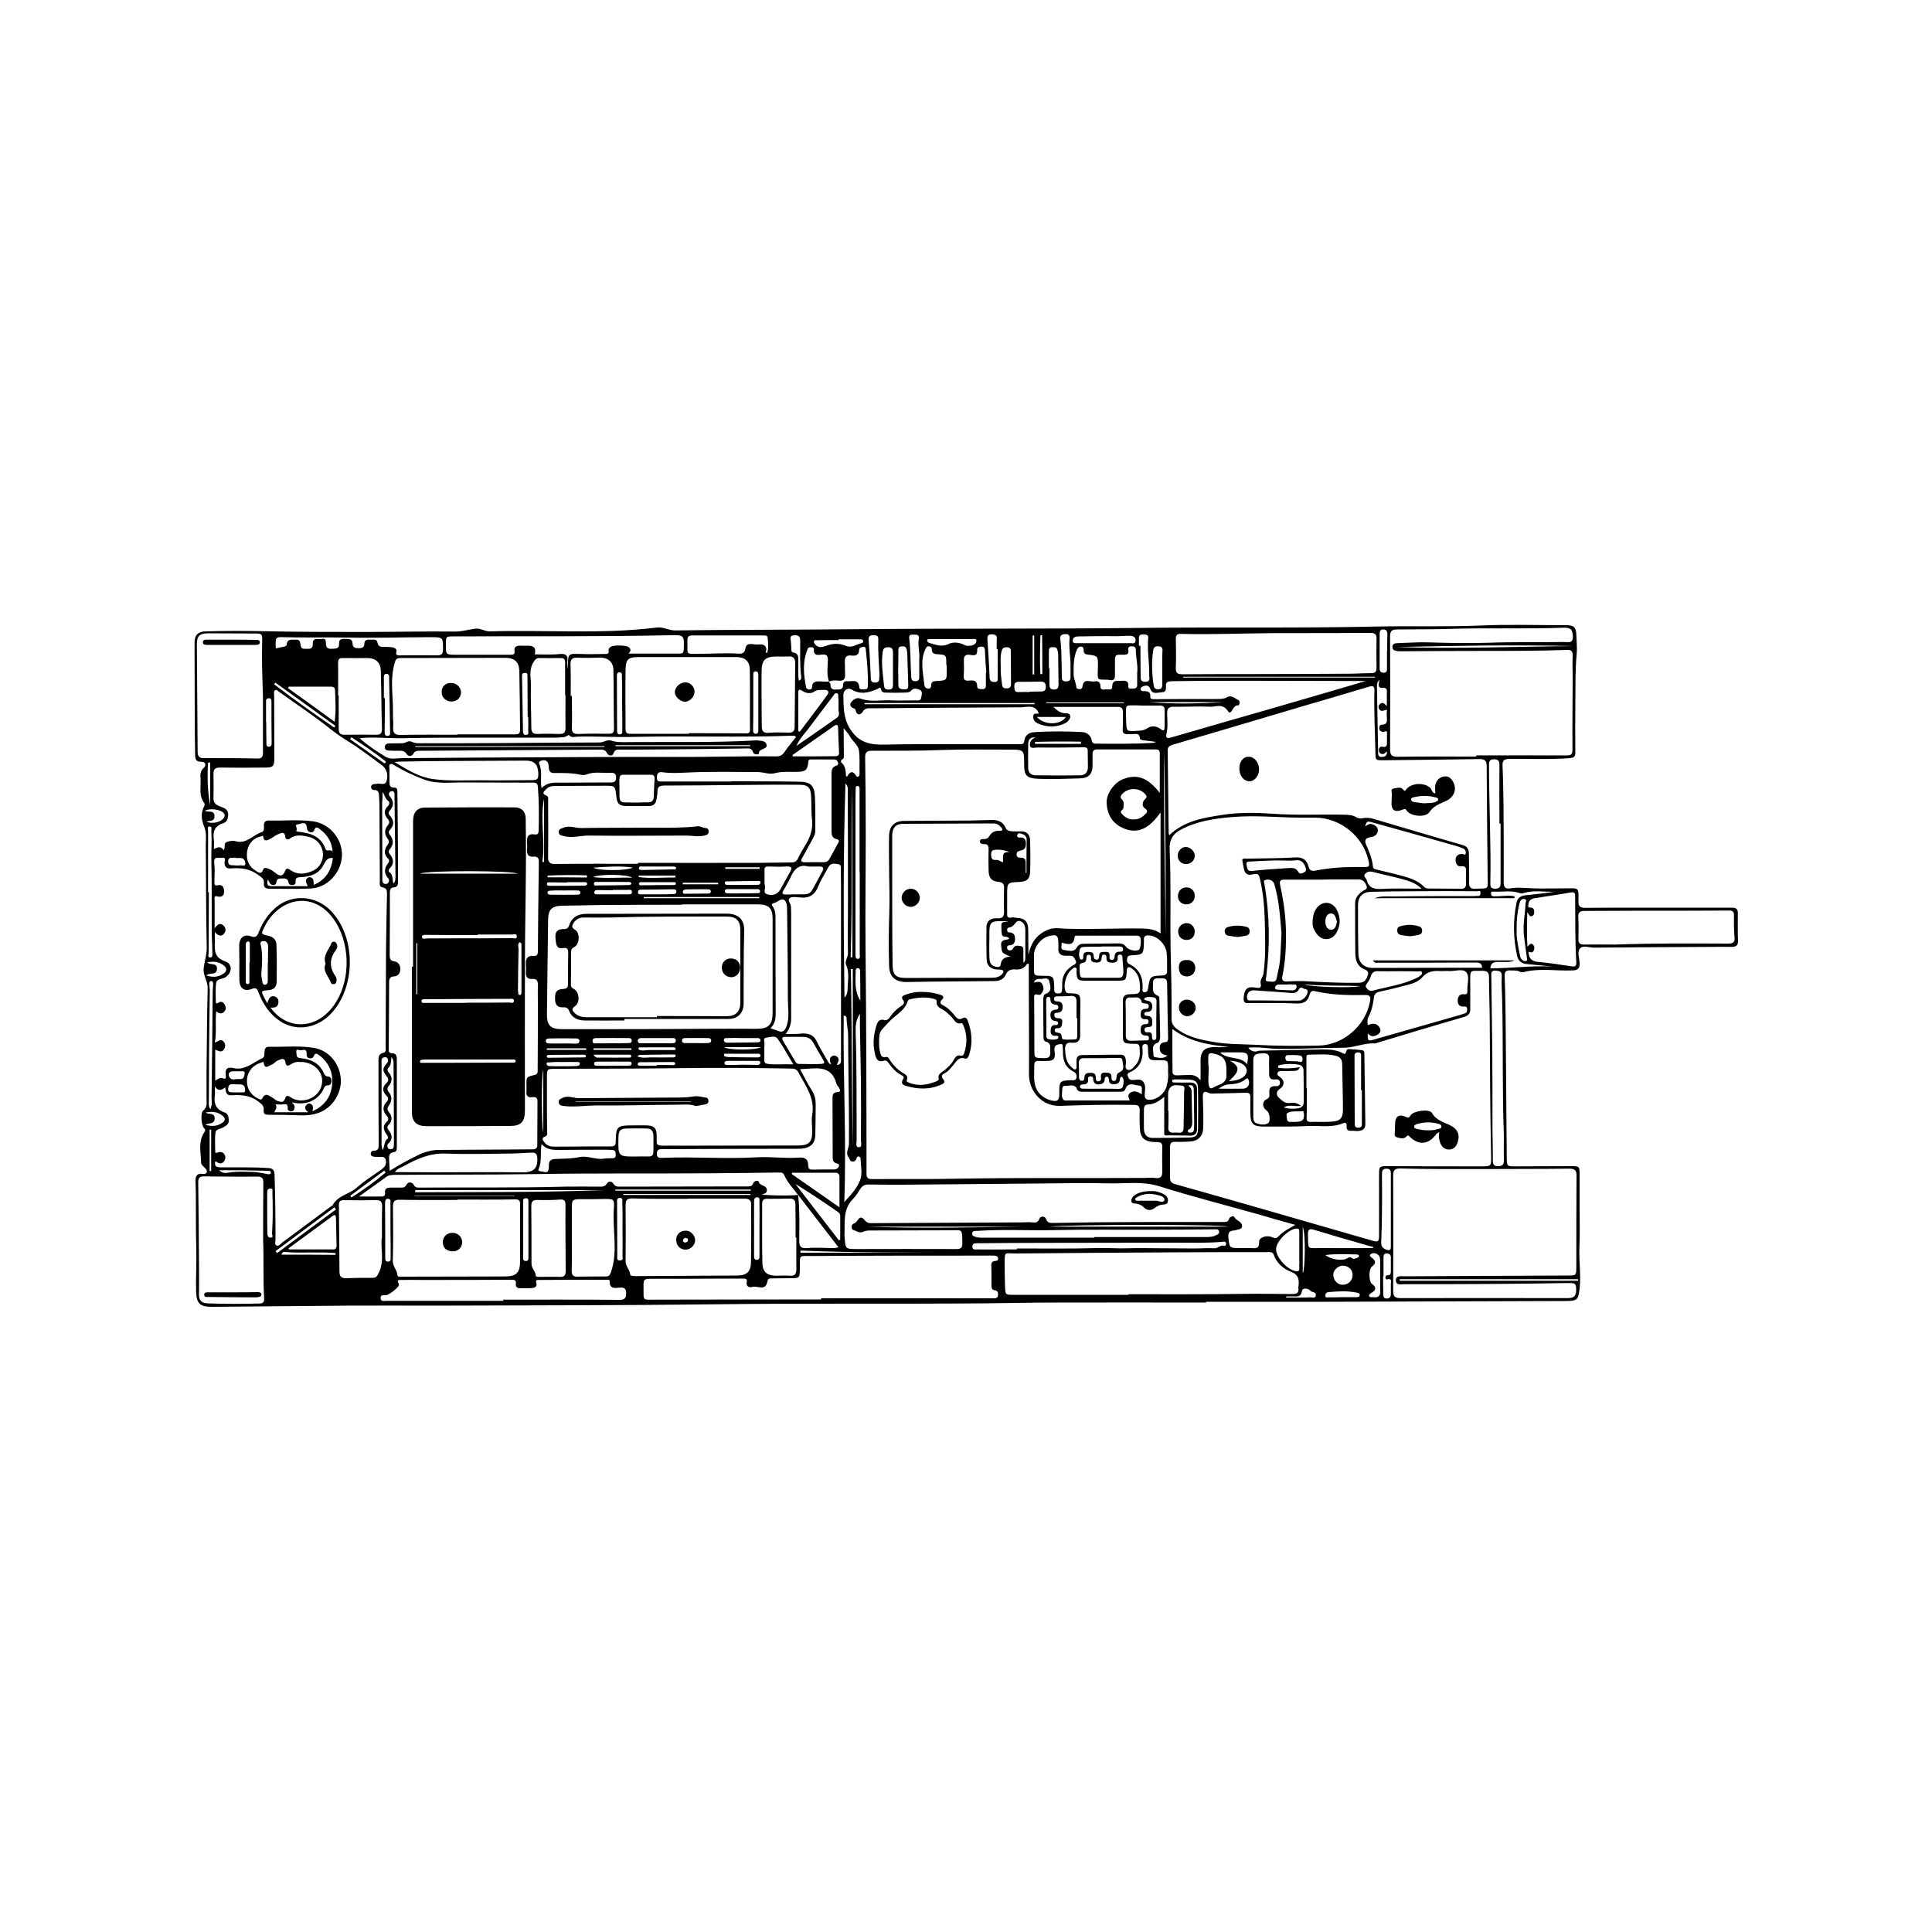 <?xml version="1.0" encoding="utf-8"?>
<!-- Generator: Adobe Illustrator 26.0.2, SVG Export Plug-In . SVG Version: 6.00 Build 0)  -->
<svg version="1.2" baseProfile="tiny" xmlns="http://www.w3.org/2000/svg" xmlns:xlink="http://www.w3.org/1999/xlink" x="0px"
	 y="0px" viewBox="0 0 1000 1000" overflow="visible" xml:space="preserve">
<g id="bg">
</g>
<g id="counters">
	<g>
		<path d="M624.2,673.8c21.2,0,42.3,0,63.5,0c41-0.1,81.9-0.3,122.9-0.4c5.8,0,6.3-0.7,7-6.4c0.8-7.1-0.4-14.1-0.1-21.1
			c0.3-7.1,0.1-14.2,0.1-21.3c0-5.5,0-11.1,0-16.6c0-4.3-0.1-4.4-4.3-4.4c-9.7,0-19.3,0.1-29,0.1c-4.3,0-4.3-0.1-4.4-4.2
			c-0.2-24.1-0.4-48.2-0.6-72.4c-0.1-7.3-0.2-14.5-0.5-21.8c-0.1-2.4,0.8-3.2,3-3c1.6,0.1,3.3-0.2,4.8,0.6c0.5,0.3,1.2,0.4,1.8,0.3
			c8.4-2.2,16.9-0.6,25.4-0.9c3-0.1,4-1.1,3.8-4c-0.2-2.5-1.3-5.7,0.2-7.4c1.6-1.8,4.8-0.4,7.3-0.4c20.7-0.2,41.3-0.3,62-0.4
			c3.1,0,6.1-0.1,9.2,0c2.2,0,3.4-0.7,3.3-3.2c-0.2-4.8-0.1-9.6-0.1-14.5c0-2.6-1.8-2.6-3.6-2.6c-15.8,0-31.6,0-47.5,0
			c-9.3,0-18.7,0-28,0.1c-2.5,0-3.5-0.8-3.4-3.4c0.1-7.5,0.4-6.7-6.9-6.7c-5.5,0-11.1,0.2-16.6,0c-3.9-0.1-7.9-0.7-11.8,0
			c-2.5,0.5-3.4-0.6-3.4-3.2c0.1-13.6,0-27.1-0.1-40.7c-0.1-6.6-0.2-13.1-0.5-19.7c-0.1-2.6,0.9-3.3,3.4-3.4
			c10.5-0.1,20.9,0.4,31.4-0.4c2.3-0.2,2.9-0.8,2.9-3.1c-0.1-9-0.1-18.1,0-27.1c0.1-7.9-0.1-15.8,0.7-23.6c0.3-3.5-0.1-6.7-0.2-10.1
			c-0.1-3.8-1.3-4.9-5.1-4.9c-15.1,0-30.2-0.5-45.3,0.2c-17.9,0.7-35.7,0.1-53.6,0.5c-40.5,0.9-81,0.2-121.5,0.7
			c-50,0.6-100,0.2-150,0.7c-30.3,0.3-60.5,0.2-90.8,0.6c-3.4,0.1-6.2-1.9-9.5-1.5c-28.8,3.6-57.7,1.1-86.5,2
			c-2.7,0.1-4.9-1.8-7.7-1.4c-3.5,0.5-6.8,1.5-10.4,1.5c-15.5-0.2-31,0.2-46.5,0.2c-17.6,0-35.1,0-52.7-0.4c-10-0.2-20-0.2-30.1,0.1
			c-3.7,0.1-5.5,2-5.5,5.6c0,13.5,0.1,26.9,0.1,40.4c0,5.9,0.1,11.9,0.2,17.8c0,2.2,0.4,3.8,3.2,3.7c2.4,0,2.6,1.9,1.3,3.1
			c-1.9,1.7-1.9,3.6-1.7,5.6c0.3,4.3-1.1,8.9,2,12.8c0.3,0.4,0.1,0.9-0.1,1.4c-1.9,3.7-1.5,7.1,0.1,11c1.2,2.9,0.7,6.7,0.7,10
			c0.2,17.3,0.1,34.6,0.5,52c0.1,3.9-1.2,7.4-1.6,11.1c-0.3,3.8,2.2,6.6,2.1,10.3c-0.4,14.4-0.4,28.9-0.6,43.3c0,4.5,0,9,0,13.6
			c0,2.2,0.6,4.6-1.8,6.4c-1.4,1.1-0.9,7.7,0.5,9c1,1,0.6,1.4,0.1,2.2c-3.3,5-1.7,10.5-1.6,15.9c0,1,1.5,1.9,2.2,2.8
			c0.5,0.6,1.1,1.4,0.6,2.2c-0.4,0.6-1.2,0.7-1.9,0.6c-3-0.4-3.9,1-3.8,3.9c0.4,11.5,0,23,0.4,34.5c0.2,7.5-0.3,15-0.1,22.4
			c0.2,6.2,1.8,8,8.2,8c23.3-0.2,46.6-0.4,69.9-0.6c15.1-0.1,30.2,0,45.3,0c48.4-0.2,96.9-0.1,145.3-0.7
			c46.7-0.6,93.4-0.1,140.1-0.5c11.9-0.1,23.7-0.4,35.6-0.4c26.2-0.1,52.4,0,78.7,0C624.2,674.1,624.2,674,624.2,673.8z
			 M429.1,352.8c1.6-0.7,3.2-0.7,4.9-0.5c2.8,0.3,3.6-1,3.4-3.6c-0.1-1.9,0-3.9-0.1-5.8c-0.2-2.6,0.6-3.9,3.4-3.6
			c2.1,0.3,3.9-0.1,4-2.9c0-1.2,1-1.4,1.9-1.6c0.9-0.2,1.4,0.2,1.5,1.1c0.7,6.4,1.3,12.8,1.1,19.3c0,1.1-0.7,1.7-1.8,1.6
			c-1,0-2.5,0.3-2.6-0.9c-0.4-4.8-3.9-3-6.4-3.3c-1.2-0.1-2,0.5-2,1.8c0,2.9-2.1,2.4-3.9,2.5c-2.2,0.2-2.6-1-2.7-2.8
			C429.7,353.7,429.3,353.3,429.1,352.8c-1.5,0-2.9,0-4.3-0.1c-2.2-0.1-4.4-0.2-4.5,3.1c0,0.8-0.8,1.1-1.6,1.1
			c-0.8-0.1-1.4-0.6-1.5-1.3c-1.3-6.7-1.9-13.3,0.9-19.8c0.3-0.8,1.1-0.8,1.9-0.8c0.7,0,1.4,0.5,1.3,1c-0.4,3.7,2.3,3,4.2,2.8
			c2.4-0.2,3.1,0.6,3,3.1C428.4,345.5,427.8,349.2,429.1,352.8z M413.1,618.5c-6.2,0.5-12.4,0.3-18.7-0.1c1-0.7,2.3-0.5,2.5-2
			c0.4-3.2-3.8-2.3-4.2-4.8c-0.1-0.6-1.5-0.5-2.2,0c-0.2,0.2-0.5,0.4-0.6,0.7c-0.5,1.9-2,1.8-3.4,1.8c-1.7,0-3.5,0-5.2,0
			c-20.1,0-40.3,0.1-60.4,0.1c-1.3,0-2.5,0-3.4-1.5c-0.8-1.4-2.6-1.4-3.3-0.2c-1.1,1.9-2.6,1.7-4.2,1.7c-5.9,0-11.7-0.1-17.5,0
			c-25,0.7-50.1,0.3-75.1,0.5c-1.3,0-2.4,0.2-3.3-1.5c-0.8-1.5-2.9-1.6-3.7,0c-0.8,1.5-1.7,1.5-2.9,1.5c-1.7,0-3.5,0-5.2,0
			c-1.9,0-3.3,0.4-3,2.7c0.2,1.2-0.5,1.9-1.5,1.9c-3.7,0.1-7.4,0-12,0c5.4-3.8,9.9-7.1,14.5-10.4c1.1-0.7,2.3-0.7,3.6-0.8
			c24.5-0.2,49.1,0,73.6-0.4c29.7-0.5,59.3-0.2,89-0.4c12.1-0.1,24.2-0.2,36.3-0.4c1.3,0,2.4-0.2,3.1,1.3
			C407.6,612.1,410.5,615.1,413.1,618.5c6.9,8.9,13.8,17.9,20.9,27.1c-1.1,0.2-1.7,0.4-2.3,0.4c-4.7,0-9.4-0.4-14,0
			c-3.3,0.3-4-0.9-4-3.9C413.7,634.2,414,626.3,413.1,618.5z M531.7,498.8c0.3,0,0.5,0.1,0.8,0.1c0,2.8,0,5.7,0,8.5
			c0,16.2,0.2,32.5,0.1,48.7c-0.1,8.3,6.4,16.7,16.2,16.3c12.8-0.5,25.5-0.7,38.3-0.5c1.9,0,2.8,0.6,2.8,2.6
			c-0.1,3.2-0.1,6.4,0.1,9.6c0.2,4.7,2.4,6.8,7.2,7c0.8,0,1.6,0,2.5,0.1c1.3,0.1,1.9,0.8,1.9,2.2c-0.1,4.2-0.1,8.4,0,12.6
			c0.1,2.8-0.6,4.2-3.8,3.7c-1.8-0.3-3.7,0-5.5,0c-32.5,0.2-65.1-0.2-97.6,0.4c-14.3,0.3-28.6,0.1-42.8,0.2c-1.9,0-3.4,0-3.4-2.7
			c0-39-0.1-78-0.5-117c-0.2-19.6,0.1-39.2,0.1-58.9c0-13.2-0.1-26.5-0.3-39.7c0-2.5,0.8-3.4,3.3-3.4c12.2-0.1,24.4,0.1,36.6-0.4
			c11.6-0.4,23.2-0.2,34.8-0.2c7.6,0,7.6,0.1,7.6,7.7c0,5.8,1.3,7.1,7.2,7.4c7.2,0.3,14.3,0,21.5-0.2c4.7-0.1,6.7-2.2,6.7-6.9
			c0-1.9,0-3.9,0-5.8c0-1.5,0.7-2.3,2.2-2.3c10.2,0,20.3,0,30.5,0c1.1,0,2.1,0.4,2.1,1.7c0,6.8,0,13.6,0,20.8
			c-6.2-7.9-11.6-9.9-18.8-7.2c-4.7,1.7-9,7.7-8.7,12.4c0.3,7.1,4,11.8,10.6,13.8c6.3,1.8,11.7-0.9,17.3-8.9c0,21.1,0,41.8,0,62.6
			c-3-2-6.2-2.5-9.8-2.5c-13-0.2-26,0.5-39,0.1c-3.1-0.1-6.3-0.8-9.4,0.5c-6,2.4-9,7-10.2,13.1c-0.1-4.5,0-8.9-0.1-13.3
			c-0.1-4.1-1.8-5.7-5.8-5.9c-0.9,0-1.9-0.5-2.7-0.2c-2.5,0.6-2.5-0.9-2.4-2.6c0-3.1,0-6.2,0-9.2c0-6.3,0-6.3,6.3-6.6
			c3.9-0.2,5.5-1.5,5.6-5.4c0.2-5.4,0.1-10.8,0-16.2c-0.1-2.9-1.7-4.6-4.7-4.6c-1.4,0-2.9,0.1-4.3,0c-1.5-0.1-3-0.2-3.8-2
			c-1.4-3.2-4.2-4-7.4-3.9c-3.4,0.1-6.7,0.2-10.1,0.3c-11.6,0.1-23.2,0.1-34.8,0.2c-4.9,0-7.7,2.5-7.9,7.4c-0.2,5.8,0,11.7,0,17.5
			c0,7.5,0.4,14.9,0.1,22.4c-0.3,9.2-0.4,18.5-0.1,27.7c0.1,5.7,3.2,8.4,8.9,8.4c3.9,0,7.8-0.2,11.7-0.2c11.3-0.1,22.5-0.2,33.8-0.3
			c2.5,0,4.9-0.8,5.9-3.2c1.1-2.5,2.8-3,5.1-2.8C528,502,530.2,501.3,531.7,498.8z M116.6,562.8c0.2,2.3,0.4,4.3,3.2,4.1
			c4.7-0.2,9.1-0.2,13.4,2.9c1.9,1.4,3.5,2.3,3.3,4.7c-0.2,2.2,0.7,2.5,2.7,2.5c5.4,0,10.9,0.1,16.3,0.3c3.2,0.1,6.4-0.2,9.4-1.3
			c7.1-2.5,12-10.1,11.5-17.6c-0.6-8-6.2-14.7-13.8-16c-7.7-1.3-15.6-0.4-23.4-0.6c-1.8,0-2.2,1.1-2.3,2.6c-0.1,1.2,0.2,2.7-1.1,3.3
			c-4.9,2.2-9,6.6-15.2,5.1c-3-0.7-4.1,0.5-3.8,3.5c0.1,0.7,0.5,2.6-1.2,1.9c-1.9-0.7-3,0.4-4.2,1.2c0-5.2,0-10.5,0-16.1
			c1.7,0.6,3.1,1.7,4.4,0c0.9-1.3,1.1-2.7,0.1-4c-1.5-2-3-0.2-4.7,0.3c1-5.5,0.1-10.7,0.7-16.2c1.6,1.3,2.9,1.6,4.2,0.2
			c1-1.1,0.9-2.3,0.3-3.4c-0.8-1.7-2.1-2.2-3.7-1c-0.6,0.4-1,0-1-0.7c0-3.3-0.3-6.6,0.2-9.8c0.3-2.1,2.9-1.9,4.5-2.7
			c3.8-2.2,4.2-7,0.2-8.4c-5.5-1.8-5.6-5.5-5.4-9.9c0.1-1.5,0-3,0-5.2c1.8,1.9,3.5,2.5,4.9,0.6c1-1.4,0.8-3-0.5-4.1
			c-1.8-1.6-3.2-0.4-4.5,1.5c0-5.2,0-9.9,0-14.6c0-0.9-0.6-2.5,1.6-1.9c2.1,0.6,3.4-0.5,3.3-2.8c-0.1-2.1-1-3.5-3.3-3
			c-1.6,0.4-1.7-0.3-1.7-1.5c0-3.3,0.3-6.6-0.1-9.9c-0.5-4,2.4-2.5,4-2.8c2.4-0.4,1.3,1.6,1.3,2.5c0.1,2.1,0.9,3.1,3,3
			c5.1-0.4,9.9,0,14.2,3.2c1.7,1.3,3.5,2,3.2,4.5c-0.2,1.9,0.7,2.8,2.7,2.8c7.1,0,14.2,0.2,21.3-0.1c8.8-0.3,16-8.1,16.4-17
			c0.3-8.7-6.4-16.7-15.1-17.8c-7.6-1-15.2-0.2-22.8-0.4c-1.8,0-2.6,0.9-2.5,2.7c0,1.2,0.3,2.8-1.1,3.3c-4.6,1.4-7.9,6.4-13.6,4.7
			c-1.4-0.4-3.1-0.1-4.5,0.4c-1.8,0.6-0.6,2.8-1.6,4.3c-1.3-2.2-3-1.7-5.1-0.6c0-1.9,0.2-3.4,0-4.8c-0.6-4.1,0.3-7.2,4.8-8.6
			c1.9-0.6,2.4-2,2.6-4.1c0.2-3.5-2.6-3.9-4.7-4.8c-2.2-0.9-3-2.1-2.9-4.4c0.1-4,0.1-8,0-12c-0.1-2.7,0.9-3.6,3.6-3.5
			c7.7,0.1,15.4,0.1,23.1,0c4.1,0,4.8-0.7,4.8-4.9c0-10.9-0.1-21.8-0.1-32.7c0-0.9-0.4-2,0.6-2.5c0.8-0.4,1.4,0.6,2.1,1
			c9,6.4,18.3,12.6,26.9,19.5c2.7,2.1,5.3,3.9,8.2,5.7c6.2,3.8,12,8.3,17.9,12.6c2.4,1.7,3.5,5.1,2.5,8.2c-0.9,2.7-3.4,1-5,1.5
			c-0.4,0.1-0.8,0-1.2,0.1c-0.8,0.1-1.7,0.3-1.8,1.3c-0.1,1.2,0.6,1.8,1.6,1.8c2.2,0,2.4,1.4,2.5,3.1c0,1.4,0.2,2.9,0.2,4.3
			c0.1,13.2,0.1,26.5,0.2,39.7c0,1.3-0.5,3,1.4,3.3c2.3,0.4,2.3,1.8,2.3,3.6c-0.2,9.7-0.4,19.5-0.5,29.2
			c-0.1,16.5-0.1,33.1-0.2,49.6c0,1.1,0.5,2.8-1.1,3.2c-2.7,0.6-2.6,2.4-2.6,4.4c0,14.3,0,28.6,0.1,42.8c0,1.8,0.1,3.6-2.6,3.5
			c-1,0-1.5,0.7-1.5,1.6c0,1,0.7,1.4,1.6,1.5c1.2,0.1,2.5,0.2,3.7,0.1c1.9-0.1,2.5,0.8,2.6,2.6c0,1.8-0.9,2.8-2.2,3.8
			c-4.3,3.1-8.9,5.9-12.9,9.5c-3.9,3.5-9.9,4-12.5,9.1c-0.2,0.3-0.7,0.4-1,0.7c-8.4,6.2-16.8,12.5-25.2,18.7c-0.9,0.7-1.7,2-2.8,1.5
			c-1.2-0.5-0.6-2-0.6-3.1c0-11.3-0.1-22.5-0.5-33.8c-0.1-2.1-0.9-3.1-3.1-3.2c-8.3-0.6-16.6-0.3-24.9-0.4c-2.3,0-3.3-0.7-2.6-3.2
			c1.4,0.9,2.7,1.9,4.2,0.4c0.9-1,1.2-2.3,0.7-3.4c-0.7-1.7-2.2-2.1-3.9-1.4c-0.5,0.2-1.1,0.3-1.1-0.5c0-3.3-0.3-6.6,0.1-9.8
			c0.2-2,2.7-1.9,4.1-2.8c1.5-0.9,2.9-1.7,2.8-3.6c0-1.8-0.4-3.6-2.4-4.2c-4.3-1.5-5.4-4.6-4.8-8.8c0.2-1.2,0-2.4,0-4.6
			C112.9,565,114.7,564.3,116.6,562.8z M646.1,542.3c5.3-0.6,10.4,0.5,15.5,0.6c11.3,0.1,22.6-0.6,33.9-0.6c5.5,0,10.6-2.6,16.2-2.2
			c0.1,0,0.2-0.1,0.3-0.1c15.2-4.6,30.4-9.2,45.7-13.6c2.5-0.7,3.4-2,3.3-4.4c0-4.4,0-8.8,0-13.2c-0.1-7.6-0.2-6.1,6.5-6.3
			c2.1,0,3.1,0.7,3.2,3c0,8.3,0.4,16.6,0.4,24.9c0.1,22.7,0.2,45.3,0.7,68c0.1,5.3,0,5.3-5.1,5.3c-16.2,0-32.5,0-48.7-0.1
			c-4,0-4.2,0.2-4.2,4.2c0,10.6,0,21.2,0,31.7c0,3.2-0.5,3.5-3.3,2.7c-19.9-5.7-39.8-11.5-59.7-17.2c-14.2-4.1-28.4-8.1-42.6-12.1
			c-1.7-0.5-2.6-1.2-2.6-3.2c0.1-5.3,0-10.7,0-16c0-1.9,0.6-2.8,2.7-2.7c2.2,0.1,4.5,0,6.8-0.1c5-0.1,7.6-2.5,7.7-7.6
			c0.1-4.9,0-9.9-0.2-14.8c-0.1-2.5,0-4.4,3.3-2.7c0.7,0.3,1.6,0.3,2.4,0.2c5.5-0.1,11-0.2,16.5-0.4c1.8-0.1,2.4,0.6,2.4,2.3
			c-0.1,2.8,0,5.5,0,8.3c0,5.4,1.3,6.9,6.9,6.9c7.9,0,15.8,0.1,23.6-0.3c5.9-0.2,11.9,1,17.7-1.5c1.4-0.6,1.7,0.6,1.6,1.5
			c-0.2,2.2,0.9,2.6,2.7,2.5c1-0.1,2,0.2,3.1,0.1c2.3-0.1,3.9-0.9,3.9-3.6c-0.2-12-0.3-24-0.5-35.9c0-0.9,0.1-2.1-1.1-2.3
			c-2.3-0.3-4.6-0.5-7-0.6c-1.2,0-1.2,1.1-1.6,2c-0.4,0.9-1,0.3-1.5,0.1c-3.2-1.7-6.7-1.9-10.2-1.9c-10.6,0.2-21.2,0.4-31.8,0.6
			c-0.5,0-1.1,0-1.5,0.1C649.4,544.7,647.6,544.2,646.1,542.3z M605.2,432.3c-0.2-0.7-0.3-0.9-0.3-1.2c-0.2-14.2-0.3-28.5-0.5-42.7
			c0-2.1,1.2-2.5,2.8-3c22.5-6.6,45.1-13.3,67.6-20c11.3-3.3,22.6-6.6,33.9-10c1.7-0.5,2.7-0.4,2.7,1.8c-0.3,10.7,0.3,21.3,0.5,32
			c0.1,4.3-0.1,4.3,4.1,4.3c16.5-0.2,33.1-0.3,49.6-0.6c2.9-0.1,3.9,0.8,3.9,3.8c0.1,19,0.3,37.9,0.5,56.9c0.1,7.2,0.9,6.1-6.5,6.4
			c-2.2,0.1-3.1-0.7-3.1-3c0.1-5-0.1-10.1-0.1-15.1c0-2.3-0.8-3.8-3.2-4.5c-15.4-4.4-30.7-9-46-13.5c-1.9-0.6-3.9-0.8-5.8-0.4
			c-1.4,0.3-2.4,0-3.5-0.6c-1.8-1.1-3.7-1.1-5.6-1.2c-12.4-0.3-24.8,0.4-37.2-0.5c-8.8-0.6-17.7-0.8-26.4,0.6
			C622.7,423.3,613,424.9,605.2,432.3z M672.3,423.2c2.9,0,5.8,0,8.6,0c12.9,0.2,24.5,9.5,27.4,22.1c0.8,3.2,0.5,3.6-2.8,3.5
			c-8.2-0.2-16.4,0.2-24.5,1.8c-1.9,0.4-3.1,0.1-3.7-2c-0.9-3.7-3.2-5.1-7.2-4.8c-7.5,0.5-15,0.4-22.4,0.6c-5.8,0.2-5-1.1-3.9,5.1
			c0.5,2.8,1.9,3.7,4.5,3.1c2.1-0.4,3.2-0.9,3.9,2.5c1.5,6.7,2.2,13.3,2.4,20.1c0.2,9.5,0.7,19-0.6,28.5c-0.2,1.9-1.9,3.5-1.5,5.2
			c0.6,2.7-0.6,2.5-2.4,2.3c-0.9-0.1-1.8-0.2-2.8-0.2c-2.3,0.1-3.5,2.2-3.6,6.1c0,2.5,1.9,2.1,3.3,2.1c7.9,0.1,15.8-0.2,23.7,0.2
			c4,0.2,6.2-0.9,7.2-4.7c0.4-1.4,1.1-2.1,2.6-1.7c8.6,2,17.3,2.2,26,2c2.7-0.1,3.1,1.1,2.6,3.4c-2.3,12.6-13.9,22.6-26.7,22.8
			c-10.8,0.2-21.5,0.2-32.3-0.4c-7.4-0.4-14.8-0.2-22.1-1.5c-6.2-1.1-12.3-2.3-17.7-5.9c-2.1-1.4-3.9-2.9-3.9-5.8
			c0.1-12.3-0.2-24.6-0.5-36.9c-0.3-17,0.3-34.1-0.5-51.1c-0.2-4.7,1.5-7.8,5.5-10c8.4-4.6,17.6-5.9,26.9-6.7
			C649.5,421.9,660.9,423.1,672.3,423.2z M768.5,605.1C768.5,605.1,768.5,605,768.5,605.1c14.6-0.1,29.2,0,43.7-0.2
			c3,0,3.9,0.9,3.8,3.9c-0.1,15.6-0.1,31.2-0.1,46.8c0,4.6,0,4.6-4.5,4.6c-28.2,0.1-56.4,0.3-84.6,0.4c-1.8,0-4.3-0.5-4.3,2.1
			c0,2.7,2.6,2,4.3,2c28.3,0,56.6-0.1,84.9-0.6c3.9-0.1,4.2,0.4,4.1,4.1c-0.1,3.1-1.8,3.7-4.4,3.7c-28.9,0-57.7-0.1-86.6,0
			c-3.1,0-3.7-1.2-3.7-4c0.1-19.8,0.1-39.6,0-59.5c0-2.9,1-3.6,3.7-3.6C739.6,605.2,754,605.1,768.5,605.1z M764.1,391
			c0,0.2,0,0.4,0,0.6c-13.6,0-27.1-0.1-40.7,0.1c-2.9,0-3.9-0.8-3.9-3.8c0.1-19.5,0.1-39,0-58.5c0-2.9,1-3.6,3.7-3.6
			c9.2-0.1,18.5,0,27.7-0.3c19.5-0.6,39,0.1,58.5-0.6c3.7-0.1,4.5,1,4.7,4.4c0.2,3.9-2.5,3-4.5,3c-13.2,0.2-26.5-0.1-39.7,0.4
			c-10,0.3-20,0.1-30-0.2c-5.5-0.2-11.1,0.2-16.6,0.4c-1.3,0-2.6,0.3-2.6,2c0,1.6,1.3,1.9,2.5,2.1c0.5,0.1,1,0.1,1.5,0.1
			c15.4-0.1,30.8-0.2,46.2-0.2c13.3,0,26.7,0,40-0.5c2.1-0.1,3.2,0.4,3.1,2.9c-0.2,4.7,0.1,9.4,0,14.1c0,11.5-0.2,23.1-0.1,34.6
			c0,2.2-0.5,3-2.9,3C795.5,390.9,779.8,391,764.1,391z M283.1,571.1C283.1,571.1,283.1,571.1,283.1,571.1c0-4.5,0-9,0-13.6
			c0-4.2,0-4.2,4.2-4.3c20.6-0.1,41.2,0,61.8-0.3c20.2-0.3,40.4-0.2,60.6,0.2c1.5,0,2.7,0.4,3.4,1.7c3.7,7,8.8,13.4,7.3,22.2
			c-0.5,2.8,0,5.7,0,8.6c0,5.6-1.7,7.3-7.4,7.3c-22.5,0-45,0.1-67.5,0.1c-6.4,0-5.6,0.1-5.6-5.4c0-3.6-1.4-5-5.1-5.1
			c-2.6-0.1-5.1,0-7.7,0c-7.6,0-8.3,0.6-8.4,8.2c0,1.9-0.4,2.7-2.6,2.7c-9.7-0.1-19.5,0.1-29.3,0.1c-1.9,0-3.7-0.5-4.9-2.1
			c-0.8-1.1-2.1-2.3,0.4-3.2c1.2-0.4,0.9-1.7,0.9-2.7C283.1,580.8,283.1,575.9,283.1,571.1z M330.2,446.6c0,0.2,0,0.3,0,0.5
			c-14.3,0-28.6-0.1-42.8,0.1c-2.8,0-3.8-0.8-3.7-3.7c0.1-9.5,0.1-19.1,0-28.7c0-1.1,0.4-2.5-0.9-3c-2.8-1.1-1.1-2.2-0.1-3.3
			c1.3-1.4,2.9-1.7,4.7-1.7c8.5,0,17-0.1,25.6-0.1c5.4,0,5.4,0,6,5.5c0.4,3.9,1.5,4.9,5.2,5c3.9,0.1,7.8,0,11.7,0
			c2.4,0,3.6-1.3,3.9-3.5c0.2-1.2,0.5-2.5,0.5-3.7c-0.2-2.8,1.2-3.4,3.7-3.4c13,0,26.1-0.2,39.1-0.3c10.3-0.1,20.5-0.2,30.8-0.1
			c4.1,0,5.6,1.3,5.9,5.4c0.3,4.2,0,8.4,0.5,12.5c0.6,4.9-0.9,9.1-3.3,13.1c-1.4,2.3-2.8,4.6-3.9,7c-0.8,1.7-1.8,2.2-3.6,2.2
			c-5.4,0-10.9,0.2-16.3,0.2C372.2,446.7,351.2,446.6,330.2,446.6z M201.7,606c-0.1-2.2-0.2-3.9-0.3-5.7c-0.1-2,0-3.7,2.6-4
			c1.3-0.1,1.4-1.4,1.4-2.4c0-15.3,0-30.6,0-45.9c0-1.5-0.5-2.8-2.2-2.8c-2,0-2.1-1.1-2-2.6c0.1-11.4,0.2-22.8,0.2-34.2
			c0-1.7,0.4-2.9,2.5-3c2.1-0.1,3.3-1.7,3.3-3.8c0-2-1-3.7-3.1-4c-2.1-0.3-2.4-1.4-2.4-3.2c0.1-10.8,0.1-21.6,0.1-32.4
			c0-1.5,0.3-2.6,2.1-2.7c1.8-0.1,2.1-1.4,2.1-2.8c0-3.4,0-6.8,0-10.2c-0.1-11.9-0.1-23.8-0.3-35.7c0-1.1,0.2-3-1.5-2.9
			c-2.8,0-2.6-1.7-2.6-3.5c0-2.1-0.1-4.1,0-6.2c0-0.9-0.5-2.1,0.5-2.5c0.8-0.4,1.7,0.4,2.5,0.9c4.7,2.8,9.6,5.1,14.7,7
			c6.8,2.6,13.8,1.5,20.7,1.6c11.7,0.1,23.4,0,35.1,0.1c1.5,0,3.1-0.3,3.3,2.1c0.6,7.5,0.6,14.9,0.4,22.4c0,1.4-0.2,2.6-2,2.3
			c-3.6-0.6-4.2,1.4-4,4.3c0.1,1.2,0.1,2.5,0,3.7c-0.2,2.5,0.8,3.7,3.3,3.5c1.9-0.2,2.9,0.6,2.8,2.6c-0.2,15.5-0.4,31-0.5,46.5
			c0,1.5-0.6,2.5-2.2,2.3c-3.5-0.3-4.2,1.7-4,4.6c0.1,1.3,0.1,2.7,0,4c-0.1,2.3,0.9,3.5,3.3,3.3c2.4-0.2,3,1.1,2.9,3.2
			c-0.1,2.9,0,5.8,0,8.6c0,11.6,0,23.2-0.1,34.8c0,1.3,0.3,2.7-1.6,3.1c-4.3,1-4.3,1.1-4.2,5.5c0,0.9,0.1,1.9,0,2.8
			c-0.3,2.3,0.5,3.5,3,3.2c1.4-0.2,2.7,0,2.7,2c0,7.6-0.1,15.2-0.1,22.8c0,1.7-0.9,2.2-2.6,2.2c-16.2,0.1-32.4,0.2-48.5,0.3
			c-3.1,0-6.1,0.8-9,1.9C212.6,599.7,207.3,602.5,201.7,606z M670.5,634c-3.5,2-6.4,3.4-8.6,5.8c-1.1,1.2-1.9,1.3-3.4,0.6
			c-3-1.3-6.9,0.1-6.8,2.4c0.2,3.7-1.9,3.3-4.2,3.2c-1.8,0-3.7,0-5.5,0c-5.7,0-5.6,0-6.2-5.5c-0.2-2.3,0.4-3.5,2.9-3.6
			c0.7,0,1.4-0.4,2.1-0.5c1.1-0.2,2.2-0.6,2.1-1.9c-0.2-2.5-3.2-2.6-4.1-4.7c-0.3-0.6-1.7-0.2-2.4,0.6c-0.1,0.1-0.1,0.2-0.2,0.3
			c-0.4,2-1.9,1.8-3.3,1.8c-29.3,0-58.7-0.1-88,0.5c-1.6,0-2.8-0.1-3.5-2.1c-0.6-1.6-2.9-1.5-3.4-0.1c-0.8,2.1-2,2.1-3.8,1.9
			c-1.8-0.2-3.7,0-5.5,0c-26,0.1-51.9,0.3-77.9,0.4c-1.3,0-2.2-0.3-3.3-1.6c-2.8-3.5-3.5,1.2-5.3,1.7c-1.5,0.5-1.6,1.7-1.1,3
			c0.1,0.2,0.3,0.4,0.4,0.4c1.7,0.4,3.3,1.9,5.2,1c1.6-0.8,3.2-0.7,4.8-0.7c13.4,0,26.7-0.1,40.1-0.1c6.5,0,6.4-1.2,6.5,6.5
			c0,2.6-0.7,3.2-3.2,3.2c-17-0.1-34.1,0-51.1,0c-6.2,0-6.2,0-6.6-5.9c0-0.4-0.2-0.8-0.1-1.2c0.3-6.5-1-13.4,4.4-18.8
			c1.5-1.5,2.6-3.4,3.8-5.2c1-1.7,2.3-2.3,4.3-2.3c6,0.1,12.1,0.1,18.2,0.1c22.4-0.2,44.7-0.4,67.1-0.6c13.1-0.1,26.2-0.4,39.3-0.1
			c8.6,0.2,17.2-1.2,25.8,1.5c16.9,5.3,34.1,9.7,51.2,14.5C657.3,630.3,663.5,632.1,670.5,634z M461.8,456c0-7.8,0-15.6,0-23.4
			c0-4.1,1.8-6.2,5.6-6.2c15.6-0.1,31.2-0.1,46.8-0.2c1.7,0,2.9,0.8,4,2c1,1.2,0.8,1.9-0.8,1.8c-2.2-0.1-4.1,0.7-5.2,2.6
			c-0.7,1.2-1.6,1.7-2.9,1.7c-0.9,0-2.1-0.1-2.1,1.2c0,1.2,1.1,1.4,2.1,1.4c2-0.1,2.4,0.9,2.4,2.7c-0.1,3.7-0.1,7.4,0,11.1
			c0.1,3.8,1.5,5.4,5.3,5.8c2.2,0.2,2.8,1.3,2.7,3.2c-0.1,3.9-0.2,7.8,0,11.7c0.1,2.9-0.6,4.1-3.7,3.9c-3.4-0.2-5.4,1.6-5.4,4.5
			c-0.1,5.6-0.1,11.3,0.1,16.9c0.1,3.1,2,4.8,5.1,5.1c0.7,0.1,1.4,0,2.1,0.1c1.8,0.2,1.8,1.2,0.8,2.3c-1.5,1.6-3.5,1.9-5.6,1.9
			c-14.5,0-29,0-43.5,0.1c-6.1,0-7.6-1.3-7.6-7.5C461.8,484.5,461.8,470.3,461.8,456z M584.1,669.9c0,0.1,0,0.2,0,0.3
			c-19.8,0-39.6,0-59.4,0c-4.3,0-4.3,0-4.5-4.2c-0.1-3.8-0.2-7.6-0.2-11.4c0.1-7.2-0.4-5.8,5.9-5.8c27.7-0.3,55.4-0.4,83-0.6
			c15.7-0.1,31.4-0.1,47.1-0.1c1.2,0,2.7-0.3,3.2,1.2c1.6,4.5,4.9,7.4,9.1,9c3.9,1.5,4.2,4.1,3.8,7.4c0,0.3-0.2,0.6-0.1,0.9
			c0.5,2.6-0.9,3.2-3.1,3.2c-8.3-0.1-16.6-0.2-24.9-0.1C624.1,670,604.1,669.9,584.1,669.9z M425,672c0,0.2,0,0.4,0,0.6
			c-7.9,0-15.7,0-23.6,0c-20.6,0-41.3,0.1-61.9,0.1c-7.3,0-6.3,0.8-6.4-6.4c-0.1-4.2,0.1-4.4,4.2-4.4c12.7,0,25.5,0,38.2-0.1
			c3.1,0,6.2,0,9.2,0c1.3,0,2.1,0.1,1.8,1.9c-0.4,2.1,1.2,2.9,2.9,2.4c2.6-0.7,6.7,2.2,7.7-2.4c0.4-1.8,0.7-2,2.1-2
			c3.2,0,6.4-0.1,9.6-0.1c5.2,0,5.1,0,5.2-5c0.1-7.6-0.9-6.4,6.7-6.5c29.9-0.2,59.8-0.2,89.6-0.2c1.4,0,2.9-0.1,4.3,0
			c0.9,0,1.9,0.2,2,1.5c0.1,1.2-0.8,1.2-1.7,1.3c-1.2,0.1-1.8,0.8-1.8,2c0.1,3.6,0.1,7.2,0.1,10.8c0,1.2,0.3,2.1,1.5,2.3
			c1.6,0.2,2,1.1,1.9,2.6c-0.2,1.8-1.6,1.6-2.8,1.6C484.1,672,454.5,672,425,672z M711.5,464.9c24.1,0,48.2,0,72.4,0
			c0-0.3,0-0.6,0-1c-3.6-0.7-7.3,0.2-10.9,0c-1.1-0.1-1-0.5-1.2-1.2c-0.2-1,0.1-1.3,1.1-1.2c4.5,0.3,9-0.8,13.5,0.7
			c0.8,0.3,1.6,0.3,2.4,0c5.3-1.6,10.7-0.4,16.1-0.7c-5.1,0.8-10.2,1.4-15.3,1.9c-2.5,0.3-4.2,1.3-4.7,4c-1.8,9.2-1.7,18.3,0.4,27.5
			c0.6,2.7,2.5,3.9,5.1,4.1c4.5,0.4,8.9,0.9,13.4,1.3c-10.9-0.6-21.7,0.9-32.4,0.9c0.3-3.7,2.9-3.3,5.4-3.3c2.4,0,4.8,0.3,7.1-0.8
			c-24.3,0-48.5,0-73.3,0c1.1,1.7,2.1,1.2,2.9,1.2c16.7,0,33.5,0,50.2-0.1c2.1,0,3.4,0.4,3.4,2.7c-3.8,0-7.6,0-11.4,0
			c-15,0-30,0.1-45,0.1c-4.8,0-7.5-2.6-7.6-7.4c-0.2-8.4-0.2-16.8-0.2-25.2c0-4.2,2.4-6.7,6.7-6.8c7.6-0.2,15.1-0.3,22.7-0.3
			c10.8-0.1,21.5-0.1,32.3,0c0.6,0,1.8-0.7,1.7,0.9c-0.1,1.2-0.5,1.8-1.9,1.5c-0.3-0.1-0.6,0.1-0.9,0.1c-13.8,0-27.6,0-41.4,0.2
			C718.6,464.1,715,463.5,711.5,464.9z M537.7,369.3c-0.8,0.3-2.7-0.6-2.9,1.4c-0.2,1.7,0.8,3,2.3,3.7c4.9,2.2,9.7,2.2,14.5-0.2
			c0.7-0.4,1.3-1,1.8-1.7c1.2-1.7,0.5-3.4-1.5-3.3c-2.8,0.1-4.5-1.3-6.7-3.3c11.5,0,22.6,0,33.6,0c1.7,0,2.4,0.9,2.4,2.5
			c0,3.1,0.1,6.2-0.1,9.2c-0.1,1.6,0.5,2.3,2,2.4c1,0,2.1,0.1,3.1,0c1.7-0.1,3.6-0.7,3.8,2.1c0.1,0.9,1.2,1,2,1.1
			c2,0.2,4,0.5,6.4,0.8c-0.8,0.3-1.2,0.5-1.6,0.5c-9.9,0.6-19.9,0.5-29.8,0.4c-1,0-1.7-0.4-1.9-1.6c-0.5-2.8-2.6-4.3-5.2-4.4
			c-8.3-0.4-16.6-0.5-24.9,0.1c-2.5,0.2-4.5,1.7-4.8,4.4c-0.2,1.8-1.1,1.8-2.5,1.8c-10.6,0-21.3,0-31.9,0c-12.5,0-25.1-0.1-37.6,0.2
			c-7.6,0.2-13.7-0.8-18.3-8.3c-3.5-5.7-3.2-11.3-3.4-17.1c-0.1-2.8,2.3-4.3,4.3-3.1c4.6,2.8,9,1.6,13.4-0.3
			c0.7-0.3,1.5-1.3,1.8,0.1c0.4,1.9,1.7,1.8,3,1.8c2.8,0.1,5.5,0.1,8.3,0c1.6-0.1,3.3,0.3,4.7-1.4c0.9-1.1,3.1-0.6,4.3,0.1
			c1.4,0.8,0.7,2.7,0.5,4c-0.3,1.7-1.8,1.3-3,1.3c-4,0-8,0.2-12,0c-5.6-0.3-11.2,1.1-16.7-1c-1.7-0.6-3.7,0.7-4.7,2.2
			c-0.9,1.5,0.3,2.6,1.9,3.1c0.3,0.1,0.5,0.6,0.6,1c0.6,2.8,2.7,2.1,3.5,0.8c1.2-2.2,2.8-2,4.7-2c25.8-0.2,51.7-0.4,77.5-0.5
			C532,365.9,535.9,364.6,537.7,369.3z M236.7,621.1c0-0.1,0-0.1,0-0.2c10,0,19.9,0.1,29.9-0.1c2.1,0,2.6,0.6,2.6,2.6
			c-0.1,9.7,0,19.5,0,29.2c0,6.2-1.9,8.1-8.1,8.1c-0.8,0-1.6,0-2.5,0c-16.5,0-33,0.1-49.6,0.1c-1.2,0-3.2,0.4-3.3-0.8
			c-0.2-2.7-2.4-4.5-2.4-7.3c0.3-9.3,0.2-18.7,0.1-28c0-2.8,0.7-3.8,3.6-3.7C217,621.2,226.9,621.1,236.7,621.1z M236.7,380.1
			c0,0.1,0,0.2,0,0.2c-9.7,0-19.5-0.1-29.2,0.1c-3.2,0.1-4.2-1-4-4.1c0.2-2.2-0.2-4.5-0.1-6.8c0.2-8.8-1.7-17.6,0.9-26.4
			c0.6-2.1,1.1-2.5,3.1-2.5c18.1,0,36.1-0.1,54.2-0.1c4.7,0,7.1,2.1,7.2,6.9c0.2,10.1,0.3,20.3,0.4,30.4c0,1.7-0.7,2.3-2.4,2.3
			C256.7,380.1,246.7,380.1,236.7,380.1z M356.1,620.5c0,0,0-0.1,0-0.1c9.8,0,19.5,0,29.3,0c2.1,0,3.4,0.7,3.4,2.9
			c0,10,0.1,20.1-0.1,30.1c-0.1,4.9-2.3,6.8-7.1,6.8c-17.4,0.1-34.9,0.2-52.3,0.3c-1.1,0-3,0-3.1-0.8c-0.2-2.6-2.5-4.3-2.4-7
			c0.1-9.7,0.1-19.3,0-29c0-2.6,0.8-3.4,3.3-3.4C336.8,620.6,346.4,620.5,356.1,620.5z M356.6,379.5c0,0.1,0,0.2,0,0.3
			c-9.9,0-19.7,0-29.6,0c-1.6,0-3.2,0.2-3.2-2.2c0-10.4-0.2-20.8,0-31.1c0.1-5.4,1.5-6.4,6.8-6.4c16.8,0,33.7,0,50.5,0
			c4.5,0,7,2.1,7,6.7c0.2,10.3,0,20.5,0.1,30.8c0,1.7-0.7,2.1-2.2,2C376.2,379.5,366.4,379.5,356.6,379.5z M353,468.3
			c0-0.1,0-0.1,0-0.2c13.1,0,26.3,0,39.4,0c5.5,0,7.5,2,7.5,7.5c0,16.1,0,32.3,0,48.4c0,6.5-2.1,8.6-8.7,8.5c-8.9,0-17.7-0.1-26.6,0
			c-24.5,0.2-49.1,0.2-73.6,0.2c-6,0-8-1.9-7.9-7.9c0.2-16.3,0.4-32.6,0.6-48.9c0.1-5.2,2-7,7.2-7.1c7.4-0.1,14.7-0.3,22.1-0.4
			C326.3,468.3,339.7,468.3,353,468.3z M660.3,327.7c1.6,0,3.3,0,4.9,0c14.8,0,29.6,0,44.3-0.1c2,0,3,0.6,3,2.8
			c-0.1,5.1-0.1,10.3,0,15.4c0,1.8-0.7,2.6-2.5,2.6c-3.3,0-6.5,0.2-9.8,0.3c-17.6,0.1-35.1,0.2-52.7,0.2c-11.8,0-23.6,0-35.4,0.1
			c-2.4,0-3.6-0.5-3.5-3.2c0.2-5,0.1-10.1,0-15.1c0-1.8,0.6-2.7,2.5-2.6C627.5,328.5,643.9,327.8,660.3,327.7z M406.7,535.2
			c1.9-2.7,2.8-5,2.8-7.7c0-18.4,0-36.7,0-55.1c0-1-0.1-2-0.1-3.1c0-1.6-2-3.4-0.7-4.4c1.1-0.9,3.4-0.6,5.1-0.4
			c4.9,0.6,8-1.2,9.8-5.9c1.4-3.4,3.4-6.5,5.2-9.8c1.2-2.3,3.3-1.8,5.1-1.5c1.9,0.3,1.2,2.1,1.3,3.3c0.1,3.7,0.1,7.4,0.1,11.1
			c0,20.6,0,41.3,0,61.9c0,8.2,0,16.4,0,24.6c0,1.3,0.2,2.9-2.2,3c0.6-1.6,1.8-3,0.1-4.3c-0.8-0.6-1.6-0.8-2.6-0.2
			c-1.7,1.1-1,2.6-0.4,4.2c-1.3-0.3-1.5-1.2-1.9-1.9c-1.9-3.4-4-6.7-5.7-10.2c-1.4-3-3.8-3.8-6.7-3.9
			C412.9,535.2,410.2,535.2,406.7,535.2z M136.2,641.9c0.4,9.9-0.1,19.8,0.5,29.7c0.1,1.6,0.1,3-2.3,3.1c-9.1,0.2-18.2,0.3-27.2-0.1
			c-2.7-0.1-4.2-1.5-4.2-4.3c0-5.5,0.1-11,0-16.5c-0.1-13.9-0.2-27.8-0.4-41.7c-0.1-2.8,1.1-3.3,3.5-3.2c9,0.1,18,0.2,27,0.1
			c2.5,0,3.2,0.8,3.2,3.2C136.2,622,136.2,632,136.2,641.9z M136.1,360.3c0,9.7,0,19.5,0,29.2c0,2.1-0.5,3.2-2.9,3.1
			c-9.3-0.2-18.5-0.2-27.8-0.2c-2.2,0-3-0.8-3.1-3.1c-0.1-18.5-0.3-37.1-0.4-55.6c0-4.6,1.4-5.9,6.1-5.9c7.8,0,15.5,0.1,23.3,0.1
			c4.2,0,4.5-0.1,4.4,4.1C135.4,341.4,135.8,350.8,136.1,360.3z M683.9,455.3C683.9,455.3,683.9,455.2,683.9,455.3
			c3.1-0.1,6.2-0.1,9.2-0.1c3.4,0,6.8,0,10.2,0c2.2,0,3.3,1.5,4,3.3c0.8,2-1.1,2-2.1,2.8c-2.2,1.6-3.8,3.4-3.8,6.3
			c0,8.7,0,17.5,0.1,26.2c0.1,3.4,1.3,6.6,4.5,7.8c2.9,1.1,2.3,2.4,1.5,4.4c-0.9,2.1-2.4,2.7-4.7,2.7c-8.8,0.1-17.6-0.3-26.4-0.8
			c-3.3-0.2-6.6-0.1-9.8,0.1c-2.4,0.1-3.4-0.4-2.8-3.1c1.2-5.6,1.7-11.4,1.8-17.1c0.3-10-0.8-19.9-3-29.6c-0.5-2.4,0.2-2.9,2.3-2.9
			C671.4,455.3,677.6,455.3,683.9,455.3z M186.1,382.1c7.5-0.8,14.5,0.1,21.4,0c25-0.5,50.1-0.2,75.1-0.3c3.2,0,6.3,0.1,9.5-0.3
			c1-0.2,2.2-1.2,2.4-1c1.2,1.5,2.7,0.9,4,0.8c10.1-0.3,20.3,0.4,30.4,0.1c26.9-0.6,53.9,0.4,80.9-0.6c0.8,0,1.6-0.2,2.2,0.7
			c-2,2.6-4.2,5.1-6,7.8c-1.2,1.8-2.6,2.3-4.6,2.2c-17.3-0.2-34.6,0.4-51.9,0.3c-32.5-0.1-65,0.2-97.5,0.3
			c-14.6,0.1-29.1,0.2-43.7,0.3c-2.9,0-6.2,0.9-8.7-0.7C195,388.9,190.5,386,186.1,382.1z M706.9,352.5c-9.3,2.7-18.6,5.5-28,8.2
			c-14.8,4.3-29.5,8.6-44.3,12.8c-9.6,2.8-19.1,5.5-28.7,8.3c-1.7,0.5-2.6,0.1-2.2-1.6c0.9-3.7,0.5-7.4,0.4-11
			c0-2.6,0.9-3.4,3.4-3.4c6.4,0.1,12.7-0.3,19.1,0c2.9,0.1,6.2-1.9,9,2.3c1.8,2.8,2.4-3.6,5.4-3c0.6,0.1,0.8-2.4,0.2-2.6
			c-1.9-0.9-3.8-2.9-5.9-1.7c-2,1.1-3.9,1-5.9,1c-5,0-10,0-15,0c-5.7,0-11.4,0.1-17.2,0.1c-1,0-1.9-0.1-1.8-1.4
			c0.2-2.4-1.3-2.7-3.1-2.8c-0.7,0-1.8,0.2-1.9-1c-0.1-1,0.9-1.3,1.6-1.6c1.5-0.5,2.7-0.3,3.4,1.5c1.2,3.2,4,1.7,6.1,1.7
			c2,0,2.1-1.7,2-3.2c-0.2-2,0.9-2.4,2.6-2.5c6.8-0.1,13.5-0.2,20.3-0.2C653.2,352.3,680,352.5,706.9,352.5z M836,488.9
			c-5.3,0-10.7-0.1-16,0c-2.4,0.1-3.1-0.9-3-3.1c0.1-3.7,0.1-7.4-0.1-11.1c-0.1-2.4,0.8-3.2,3.2-3.2c8.4,0,16.8-0.1,25.2-0.1
			c16.6,0,33.2,0,49.8-0.1c1.8,0,2.4,0.7,2.4,2.4c0,3.8-0.1,7.6,0.3,11.4c0.2,2.7-0.8,3.3-3.3,3.3C875,488.3,855.5,488.2,836,488.9z
			 M260.5,672.7c0,0.2,0,0.4,0,0.6c-20.1,0-40.2,0-60.4,0c-1.2,0-3.1,0.6-3.1-1.5c0-1.9,1.7-1.3,2.9-1.4c1.3-0.1,6.2-3.8,6.5-5.1
			c0.1-0.3,0.1-0.7,0-0.9c-1.5-2.2,0.5-1.9,1.5-1.9c3.7-0.1,7.4,0,11.1,0c15.2,0,30.4,0,45.6-0.1c1.7,0,2.7,0.1,2.4,2.3
			c-0.2,1.4,0.9,2.2,2.4,2.1c1.9-0.1,3.9,0.1,5.8-0.1c1.4-0.1,3-0.6,2.4-2.6c-0.6-1.9,0.7-1.6,1.6-1.6c11.5-0.1,23-0.1,34.5-0.1
			c0.8,0,2-0.2,1.9,0.9c-0.2,3.9,2.8,3.4,4.9,3.2c2.5-0.2,3.6,0.2,3.6,3c0,2.6-1,3.3-3.5,3.3C300.6,672.6,280.5,672.7,260.5,672.7z
			 M581.2,527.5c0,2.3,0,4.5,0,6.8c0,5.8,0,5.8,5.7,6c1.2,0,2.7-0.2,2.9,1.5c0.3,3.3,0.5,6.6-1.9,9.3c-1.2,1.3-2.4,3.2-4.2,2.6
			c-1.8-0.5-0.8-2.7-0.9-4.1c-0.1-1.9-0.4-3.7-2.7-3.7c-6.7,0-13.3,0.1-20,0.2c-2.1,0-3,1.1-2.9,3.1c0,0.8,0,1.6,0,2.5
			c0,0.6,0.2,1.3-0.4,1.7c-0.8,0.5-1.3-0.3-1.8-0.7c-3.1-2.4-3.5-5.8-3.7-9.3c-0.1-2.8,0.7-4,3.6-3.7c2.9,0.3,4.3-1,4.2-4.2
			c-0.1-5.4,0.1-10.9,0.1-16.3c0-4.6-0.4-4.9-5.1-5.1c-1,0-2.1,0.2-2.6-1.1c-1.3-2.9,0.3-8.9,3-11c0.7-0.5,1.3-1.6,2.3-1.1
			c0.8,0.4,0.4,1.5,0.4,2.3c0.2,3.9,0.7,4.4,4.6,4.4c5.3,0,10.7,0,16,0c5,0,5.1,0,5.4-5c0.1-2.4,1.1-2.4,2.7-1.3
			c2.4,1.8,3.7,4.3,4,7.3c0.5,5.7,0.4,5.9-5.2,6c-2.4,0.1-3.6,1-3.5,3.5C581.2,521.3,581.2,524.4,581.2,527.5z M708,530.6
			c-0.4-1.7-0.3-3.2,0.5-4.6c1.5-3,2.2-6.2,2.6-9.4c0.2-2,1.1-2.9,3-3.3c3.6-0.8,7.2-1.6,10.8-2.6c3.9-1.1,8.4-1.6,11.2-4.8
			c2.7-3.1,5.7-3.5,9.3-3.3c1.5,0.1,3.1-0.1,4.6,0c3,0.2,7.1-1.4,8.9,0.6c1.9,2.1,0.5,6.1,0.6,9.2c0,0.2,0,0.4,0,0.6
			c0,1.2-0.2,1.8-1.8,1.6c-2.2-0.2-3.2,1.3-3.2,3.3c0,1.9,0.9,3.2,3,3.1c1-0.1,1.8-0.1,1.9,1.2c0,1.1-0.1,2-1.4,2.4
			c-1.2,0.3-2.3,0.8-3.5,1.1c-14.4,4.1-28.7,8.2-43.1,12.3c-3.4,1-3.6,0.8-3.4-3.1c1.8,2.2,3.8,1.5,5.5,0.3c1.3-0.9,1.3-2.4,0.4-3.6
			C712.4,529.4,710.3,529.6,708,530.6z M706.6,427.7c0.9-2.8,0.9-2.8,4.2-1.9c14,3.9,28,7.8,42,11.8c1.6,0.4,3.1,1,4.6,1.6
			c0.9,0.4,1.4,1.3,1.3,2.3c-0.2,1.5-1.2,0.5-1.9,0.5c-1.9,0-3.2,0.8-3.4,2.8c-0.1,1.9,0.8,3.8,2.6,3.6c3.6-0.4,2.7,1.8,2.8,3.7
			c0,1.7-0.1,3.5,0,5.2c0.1,2-0.8,2.8-2.7,2.7c-5.4-0.1-10.9,0-16.3-0.1c-0.9,0-1.8,0-2.6-0.8c-3.3-3.4-7.6-4.7-12-5.9
			c-4-1.1-8.2-2-12.2-3c-1.1-0.3-2.3-0.3-2.4-1.9c-0.4-3.9-1.9-7.5-3.5-11.1c-1-2.4-0.2-3.5,2.3-3.9c1.5-0.2,3-0.8,3.6-2.5
			c0.4-1.2,0.1-2.3-0.8-3.1c-1.3-1.1-2.8-1.7-4.5-0.7C707.4,427.3,707.2,427.4,706.6,427.7z M276.8,338.7c0.7-3.2-0.2-4.4-3.4-4.5
			c-1.4,0-2.9,0.1-4.3,0c-1.9,0-3.1,0.7-2.8,2.7c0.3,1.9-0.7,2-2.1,2c-9.3,0-18.6,0-28,0c-5.5,0-5.5,0-5.4-5.5c0-4,0-4,4.1-4
			c37.2-0.2,74.5,0.2,111.7-0.6c7.6-0.2,7.6-0.1,7.3,7.5c-0.1,1.5-0.6,2-2,2c-8.7,0-17.4,0-26.6,0c1.4-1.4,1.3-2.5,0-3.4
			c-1.3-1-7.9-1.1-9.2-0.1c-0.6,0.4-1.2,1-1.1,1.8c0.4,1.7-0.5,1.9-1.8,1.9c-4.2,0-8.4,0.2-12.6,0c-6.6-0.2-6.6-0.3-6.6,6.1
			c0,0.6,0,1.2,0,1.7c-0.3-1.4-0.4-2.9-0.3-4.3c0.3-2.9-0.9-3.7-3.8-3.5C285.5,339,281.1,338.7,276.8,338.7z M414.1,553.4
			c7.9-0.2,16.1-2.8,18.9,7.7c0.2,0.7,0.8,1.2,1.2,1.8c0.7,1.2,1.2,2.4-1,2.4c-1.9,0.1-2.3,1.3-2.3,2.9c0,10.3,0.1,20.5,0.1,30.8
			c0,1.2,0.1,2.3,1.3,2.9c0.8,0.5,2.4,0.1,1.9,1.8c-0.4,1.2-1.5,1.6-2.7,1.6c-3.7,0-7.4,0-11.1,0.1c-1.4,0-2.1-0.6-2.1-2.1
			c0.1-3.6-2-4.4-5-4.1c-7.1,0.5-14.2-0.6-21.4-0.2c-16.1,1-32.3-0.4-48.5,0.3c-0.5,0-1,0-1.5,0c-1.5,0-1.9-0.8-1.9-2.2
			c0-2.5,1.7-2.3,3.4-2.3c23-0.1,45.9-0.2,68.9-0.2c1.2,0,2.5,0,3.7-0.2c4-0.7,5.9-2.9,6-6.9c0.1-5.3,0.2-10.7,0.2-16
			c0-2.5-0.5-4.8-1.9-7C418,561,416.3,557.4,414.1,553.4z M378.5,404.4c0,0,0,0.1,0,0.1c-11.9,0-23.8,0-35.7,0c-1.5,0-2.8,0.3-2.8-2
			c0-2.2,0.8-3.1,2.9-2.8c4.8,0.7,9.5,0.3,14.3,0.1c11.6-0.5,23.2-0.2,34.8-0.2c3.1,0,6.1,1.4,9.1,0.6c4-1.1,8.1-0.5,12.2-0.7
			c3.5-0.2,4.5-0.9,5-4.4c0.1-0.9-0.1-2,1.3-2c4.1,0,8.2,0,12.3,0c1,0,1.7,0.8,1.9,1.8c0.2,0.9-0.4,1.3-1.2,1.5
			c-1.8,0.6-2.2,2.1-2.2,3.7c0,10.2,0,20.3,0,30.5c0,1.7,0.5,3.3,2.5,3.7c1.3,0.2,1.6,0.9,1,1.9c-1.6,2.9-3.1,5.8-4.7,8.6
			c-0.7,1.2-1.9,1.5-3.2,1.5c-3.2,0-6.3-0.1-9.5,0c-1.8,0-2.2-0.7-1.3-2.2c1.6-3,3.3-5.9,4.9-8.9c0.9-1.7,2-3.4,1.9-5.4
			c0-5.8,0.1-11.7-0.2-17.5c-0.3-5.9-2.4-7.7-8.4-7.7C401.7,404.4,390.1,404.4,378.5,404.4z M197.7,640.3c-1,5.1,1.5,11.7-1.5,18.2
			c-1,2.1-1.4,2.9-3.5,2.9c-4.4,0-8.8,0-13.2,0.2c-2.7,0.1-3.8-0.6-3.8-3.6c0-11.4-0.2-22.9-0.3-34.3c0-1.8,0.7-2.5,2.6-2.5
			c5.5,0.1,11.1,0.1,16.6,0c2.5-0.1,3.2,1,3.2,3.3C197.6,629.2,197.7,634,197.7,640.3z M175.3,359.9c-0.1,0-0.2,0-0.3,0
			c0-5.6,0.1-11.3,0-16.9c0-1.7,0.5-2.4,2.2-2.4c4.3,0.1,8.6,0,12.9,0c4.4,0,6.9,2.3,7,6.7c0.3,10,0.3,20.1,0.6,30.1
			c0.1,2.2-0.9,2.9-2.9,2.9c-5.4,0-10.9-0.1-16.3,0c-2.5,0.1-3.2-0.9-3.2-3.3C175.3,371.4,175.3,365.7,175.3,359.9z M296,640.9
			C296,640.9,296,640.9,296,640.9c0-5.3,0-10.7,0-16c0-3.8,0.4-4.2,4.3-4.2c4,0,8,0,11.9-0.1c5.6-0.1,5.9-0.1,5.5,5.3
			c-0.7,10.8,2.2,21.7-1.4,32.4c-0.6,1.7-1.1,2.4-2.8,2.4c-4.8,0-9.6,0-14.5,0.1c-2.3,0.1-3.1-0.8-3.1-3
			C296.1,652.2,296,646.6,296,640.9z M296,360.2c-0.2,0-0.4,0-0.6,0c0-5.3,0.1-10.6-0.1-16c-0.1-2.7,0.6-3.9,3.6-3.8
			c3.7,0.2,7.4,0.1,11.1,0c4.5-0.2,7.4,2,7.5,6.4c0.2,10.1,0.1,20.2,0.3,30.4c0,2.1-0.8,2.6-2.7,2.6c-5.2-0.1-10.5-0.1-15.7,0.1
			c-2.5,0.1-3.5-0.7-3.4-3.3C296.2,371.1,296,365.7,296,360.2z M790.5,472.2c0.9,0.9,1,2.4,2.4,2c0.9-0.3,1.2-1.1,1.2-2
			c0-1.2-0.3-2.5-1.8-2.4c-1.7,0-1.3-1-1.2-1.8c0.2-1.9,1.4-2.8,3.3-3.1c6.3-1,12.6-1.9,18.8-3c1.9-0.3,2.1,0.6,2.1,2
			c0.1,11.4-0.1,22.8,0.6,34.2c0.1,1.6-0.4,2.4-2.3,2.1c-5.8-0.9-11.6-1.8-17.4-2.3c-3.4-0.3-5-1.9-5-5.3c1,0.4,2.2,0.7,2.7-0.7
			c0.4-1.1,0.4-2.3-0.6-3.1c-1.1-0.9-1.7,0.2-2.7,1.2C790.2,484,790.4,478.4,790.5,472.2z M292.7,640.7
			C292.7,640.7,292.7,640.7,292.7,640.7c0.1,5.7,0,11.5,0.1,17.2c0,2-0.6,3.1-2.8,3c-3.5-0.1-7,0-10.5,0c-0.8,0-2.1,0.1-2.2-0.6
			c-0.1-2.3-2.2-3.9-2.2-6.1c0-10,0-20.1-0.1-30.1c0-2.3,0.9-3,3.1-3c3.9,0.1,7.8,0.1,11.7-0.2c2.2-0.2,2.9,0.6,2.9,2.7
			C292.6,629.2,292.7,635,292.7,640.7z M292.5,359.8c0.1,0,0.1,0,0.2,0c0,5.6-0.1,11.3,0,16.9c0.1,2.5-0.9,3.3-3.3,3.2
			c-3.7-0.1-7.4-0.2-11.1,0c-2.6,0.1-3.3-1-3.3-3.4c0-7.2-0.4-14.4-0.2-21.5c0.1-4-1.2-8.2,1.3-12.2c0.9-1.4,1.4-2.2,3-2.2
			c3.7,0,7.4,0.1,11.1,0c1.7,0,2.3,0.6,2.3,2.4C292.5,348.5,292.5,354.1,292.5,359.8z M411.8,640.6c0.1,0,0.3,0,0.4,0
			c0,5.3-0.1,10.7,0,16c0.1,2.7-0.7,4-3.7,3.7c-2.2-0.2-4.5,0-6.8,0c-4.6,0-7-1.9-7.1-6.6c-0.2-10.3-0.1-20.5-0.1-30.8
			c0-1.7,0.8-2.4,2.4-2.4c3.9,0,7.8,0,11.7-0.1c2.3-0.1,3.1,0.9,3.1,3.1C411.8,629.1,411.8,634.9,411.8,640.6z M394.2,361.3
			C394.1,361.3,394.1,361.3,394.2,361.3c0-4.5-0.1-9,0-13.6c0-6,1.8-7.9,7.8-7.9c2,0,3.9,0.1,5.9,0c2.7-0.3,3.7,1,3.7,3.5
			c-0.1,11-0.2,22-0.3,33.1c0,2.2-1.1,2.8-3,2.8c-3.5-0.1-7-0.2-10.5,0.1c-2.9,0.2-3.5-1-3.5-3.5C394.2,371,394.2,366.2,394.2,361.3
			z M127.8,442.4c0-4.9,3-8.7,7.4-9.5c0.5-0.1,1-0.8,1.1,0.5c0.3,2.3,2,1.6,3.2,1c1.5-0.7,2.7-1.9,4.2-2.5c1.5-0.5,3.6-2.1,4,1.4
			c0.2,1.5,1.5,1.4,2.4,0.7c2.9-2.2,6-1.6,9.1-1c4.4,0.9,7.4,4.1,7.9,8.3c0.5,4-1.6,8-5.6,9.6c-3.6,1.5-7.2,2-10.8-0.3
			c-0.9-0.6-2.4-2-3.2,0.3c-0.8,2.3-2.3,2.9-4.3,1.4c-1.4-1-2.7-2.2-4.4-2.7c-0.8-0.3-2.1-0.8-2.5,0.3c-1.1,3.2-2.8,1.5-4.2,0.6
			C129.3,448.7,127.7,446,127.8,442.4z M155.4,549.7c0.3,0,0.9-0.1,1.5,0c7.1,0.9,11.3,6.6,9.4,12.7c-1.9,6.1-9.9,9.1-15.3,5.9
			c-1.1-0.6-2.7-2.2-3.4,0.2c-0.8,2.5-2.4,1.8-3.9,1.4c-0.8-0.2-1.5-1.1-2.3-1.5c-1.9-1-3.9-3.4-5.7,0.2c-0.5,1-1.7,0.2-2.5-0.2
			c-3.9-2-5.8-5.7-5.3-10.2c0.4-3.9,3.4-7.2,7.4-8.2c0.4-0.1,1.1-0.8,1.2,0.1c0.5,3.7,2.6,1.5,4,1c1.2-0.4,2.1-1.7,3.3-2.2
			c1.4-0.6,3.5-1.7,3.9,0.8c0.4,2.7,1.6,1.9,2.8,1.2C151.8,550.1,153.3,549.4,155.4,549.7z M204.2,394.4c1.6-0.1,2.3-0.2,3-0.2
			c7.8-0.1,15.6-0.3,23.4-0.3c13.8-0.1,27.6-0.1,41.5-0.2c4.4,0,6.3,1.9,6.5,6.3c0.1,3.4-0.3,3.8-3.8,3.8c-7.8,0-15.6,0.2-23.3,0.1
			c-9.2-0.2-18.5,0.6-27.6-0.7C216.8,402.2,210.8,398.4,204.2,394.4z M676.4,563.2c-0.1,0-0.1,0-0.2,0c0-5.1,0-10.2,0-15.4
			c0-1-0.1-1.9,1.2-1.9c4.7,0,9.4-0.6,14.1,0.6c2,0.5,3.1,1.8,3.2,3.9c0.1,8,0.4,16,0.4,23.9c0,4.6-1.5,6.1-6.3,6.3
			c-3.5,0.2-7,0-10.5,0.1c-1.6,0-2.1-0.6-2-2.2C676.5,573.5,676.4,568.3,676.4,563.2z M204.4,606.7c1.1-1.8,2.8-2.2,4.2-2.9
			c6.9-3.9,14-7.1,22.3-6.7c10.4,0.4,20.7,0.1,31.1,0c4.4,0,8.8-0.3,13.2-0.5c1.9-0.1,2.7,0.6,2.9,2.6c0.3,4.6-1,7.7-7.6,7.6
			c-15.3-0.2-30.6,0-45.9,0C217.9,606.7,211.3,606.7,204.4,606.7z M778.4,587.9c0,4.3-0.1,8.6,0,12.9c0,2.3-1.1,2.8-3.1,2.8
			c-2.1,0-2.6-1-2.6-2.9c0-5-0.1-10-0.2-15.1c0-14.4,0-28.8-0.1-43.1c-0.1-12.4-0.4-24.8-0.5-37.2c0-1.4-0.3-3.1,2.1-2.9
			c1.9,0.1,3.5,0.2,3.3,3c-0.2,3.9,0.1,7.8,0.2,11.7C778.1,540.7,777.5,564.3,778.4,587.9z M566.4,640.3c0,0.1,0,0.2,0,0.3
			c-19,0-38,0-57,0c-1.2,0-2.5,0.1-3.7-0.2c-1-0.3-2.8-0.5-2.5-2.1c0.2-1.5,1.7-1.1,2.8-1.2c13.3-0.9,26.6-0.1,39.9-0.4
			c17.5-0.4,34.9-0.1,52.4-0.2c10.1,0,20.1-0.1,30.2-0.2c1,0,2.2-0.3,2.5,1.1c0.2,1.4-1,1.7-1.9,2.1c-1.7,0.8-3.6,0.8-5.4,0.8
			C604.6,640.3,585.5,640.3,566.4,640.3z M536,381.7c-2.2,0.7-3.2,2.7-2.9,4.3c0.3,1.7,2.6,0.9,4,0.9c7.9,0.1,15.8,0,23.7-0.1
			c1.4,0,2.2,0.2,2.2,1.7c0,2.9,0.1,5.7,0.1,8.6c0,2.7-1.5,4.2-4.2,4.2c-7.6,0.1-15.2,0.1-22.8,0c-2.4,0-3.9-1.3-3.9-3.8
			c-0.1-4.2-0.1-8.4,0-12.6C532.3,382.6,533.5,381.4,536,381.7z M142.8,335.6c-0.4-5.5-0.1-5.9,3.3-5.8c11.2,0.3,22.5,0,33.8,0.2
			c14.4,0.3,28.9-0.2,43.3-0.2c6.2,0,6.1,0.2,6.1,6.4c0,2.4-0.9,3-3.1,3c-6.2-0.1-12.3,0-18.5,0c-1.4,0-3.2,0.5-2.5-2.2
			c0.3-1-1.1-1.9-2.4-2c-1.4-0.1-2.9-0.2-4.3-0.2c-1.6,0-2.7-0.2-3.1-2.1c-0.4-2.4-2.6-1.4-4.1-1.6c-1.5-0.1-2.7,0.3-2.7,2.1
			c-0.1,2.2-1.5,2.3-3.2,2.3c-1.6,0-2.8-0.3-2.9-2.3c-0.1-3-2.3-2.4-4.3-2.5c-2-0.1-2.8,0.6-2.7,2.6c0.1,2.4-1.5,2.4-3.3,2.5
			c-1.8,0.1-3.3,0-3.5-2.3c-0.1-1.3,0.3-3.3-2.1-2.8c-1.8,0.4-4.9-1.2-4.7,2.8c0.1,1.6-0.9,2.5-2.6,2.3c-1.4-0.1-3.3,0.6-3.7-1.7
			c-0.2-1.6-0.3-3.2-2.5-3c-1.9,0.1-4.3-0.7-4.7,2.4c-0.1,1-1,1.1-1.8,1.3C145.4,335,144.2,335.3,142.8,335.6z M398.8,532.2
			c2.4-2.3,2.7-5,2.7-7.8c-0.1-16.4-0.1-32.8-0.1-49.2c0-2.1-0.1-4.1-1.4-5.9c-0.7-1-0.7-1.6,0.7-1.9c0.8-0.2,1.5-0.7,2.2-1.1
			c2.4-1.4,3.7-0.8,4.3,1.9c0.2,1.1,0.2,2.2,0.2,3.4c0.2,15.2,0.4,30.4,0.4,45.6c0,4.6,0.9,9.2-0.6,13.7c-1.1,3.3-2.6,3.8-5.7,2.2
			C400.8,532.9,400,532.7,398.8,532.2z M588.6,348.4c0,2.1,0,4.1,0,6.2c0,1.8-1.4,1.8-2.6,1.8c-0.9,0-2.1,0.3-2-1.2
			c0.3-3.5-2.3-2.8-4.1-2.8c-1.9,0-4.2-0.4-4.2,2.9c0,2.3-2,1.4-3.3,1.5c-1.2,0.1-2.8,0.5-2.8-1.4c0-2.3-1.2-3.1-3-2.7
			c-2.2,0.5-5.7-2-6.3,2.6c-0.1,0.8-0.5,1.3-1.3,1.4c-0.9,0-1.9-0.2-1.9-1.1c-0.2-2.3-1.4-4.3-1.4-6.6c0-4.4-0.1-8.8,1.8-12.9
			c0.4-0.9,0.9-1.3,1.8-1.4c1.3-0.1,1.6,0.7,1.6,1.7c-0.1,1.5,0.5,2.2,2,2.4c5.4,0.6,5.4,0.7,5.4,6.1c0,0.9-0.1,1.8-0.1,2.8
			c-0.1,4.1-0.1,4.1,4.1,4.1c0.7,0,1.4,0,2.1,0.2c1.9,0.4,2.7-0.5,2.7-2.3c0-2.3,0-4.5,0-6.8c0-4.1,0.1-4.1,4.1-4
			c1.7,0,3.2,0,2.8-2.4c-0.2-1.2,0.3-2,1.7-2c1.3,0,2.2,0.4,2.2,1.9C587.9,340.4,589.1,344.4,588.6,348.4z M526.3,646.2
			c0,0.2,0,0.3,0,0.5c-1.5,0-3.1,0-4.6,0c-5.2,0-10.5,0.1-15.7,0c-1.1,0-2.8,0.4-2.7-1.6c0.1-1.8,1.6-1.5,2.8-1.6c0.1,0,0.2,0,0.3,0
			c11.4-0.1,22.7-0.2,34.1-0.2c22.7-0.1,45.4,0,68-0.1c8.2,0,16.4,0.3,24.6-0.5c0.6-0.1,1.3,0,1.5,0.7c0.2,0.7-0.4,1.6-0.7,1.5
			c-2.1-0.9-3.4,1.4-5.4,1.2c-3.4-0.2-6.8,0.1-10.2,0.1c-5.7,0-11.5-0.1-17.2-0.1c-5.7,0-11.5-0.2-17.2,0
			c-5.6,0.2-11.1-0.3-16.7-0.1C553.6,646.4,539.9,646.2,526.3,646.2z M776.1,426.3c0.2,0,0.4,0,0.6,0c0,10.3,0,20.5,0,30.8
			c0,1.9-0.5,2.8-2.6,2.9c-2,0-2.8-0.7-2.7-2.7c0.4-20.5-0.7-41-0.7-61.5c0-1.9,0.6-2.8,2.6-2.8c2,0,2.8,0.7,2.8,2.7
			C776,405.9,776.1,416.1,776.1,426.3z M535.2,498.4c0-1.5-0.1-3.1,0-4.6c0.4-4.3,3.8-8.3,7.8-9.3c3.9-1,4.8-0.3,4.8,3.5
			c0,0.9,0.1,1.8,0,2.8c-0.2,2.8,1.2,3.9,3.9,3.9c0.7,0,1.4,0,2.1,0c1.9-0.1,2.4,1.4,3,2.6c0.7,1.5-0.7,1.9-1.6,2.5
			c-3.8,2.3-5.6,5.6-5.4,10c0,0.9,0,1.8-0.1,2.8c-0.1,1.4-1,1.6-2.2,1.6c-1.1,0-1.8-0.5-1.8-1.6c0-1,0-2-0.1-3.1
			c-0.1-3.7-0.7-4.4-4.3-4.4C534.1,505,535.3,505.4,535.2,498.4z M535.3,555.7c0-1.2,0-1.8,0-2.4c0-4.3,0-4.3,4.4-4.1
			c0.1,0,0.2,0,0.3,0c4.8-0.1,6.6,0,5.8-5.5c-0.1-0.5,0-1,0.1-1.5c0.4-1.7,2.1-1.6,3.2-1.8c1.1-0.2,0.9,1.2,1,2.1
			c0,0.6,0.1,1.2,0.1,1.8c-0.2,4.6,1.3,8.3,5.5,10.4c1.3,0.7,1.7,1.7,1.5,3c-0.3,1.8-1.8,1.4-2.9,1.4c-5.7,0.2-6.1,0.7-6,6.2
			c0.1,4.5-0.8,5.3-5.2,4c-0.9-0.3-1.7-0.7-2.5-1.2C535.6,565.1,535.1,560.2,535.3,555.7z M397.1,337.9c-0.3-0.1-0.5-0.1-0.8-0.2
			c0.1-0.7,0.5-1.4,0.3-2.1c-0.5-2.1-2.4-2.2-4-2c-2.3,0.3-6.1-1.6-6.7,1.8c-0.5,3.2-2.4,3-4.1,2.9c-6.4-0.4-12.9,0.1-19.3,0.1
			c-8.1,0-6.5,0.9-6.7-6.9c-0.1-1.8,0.6-2.6,2.5-2.6c12.2,0,24.4,0,36.7,0c0.9,0,2.1-0.1,2.3,1C397.6,332.6,397.9,335.3,397.1,337.9
			z M606.8,532.6c9,6.7,19.1,8.3,29.3,9.3c-2,0.1-4.1,0.2-6.1,0.1c-6.7-0.3-8.9,1.8-8.6,8.7c0.1,2.8,0,5.6,0,8.5
			c-1.6-2.2-3.7-3-6.2-2.8c-2,0.1-4.1,0.1-6.1,0.2c-1.3,0-2.2-0.4-2.2-1.9C606.8,547.6,606.8,540.4,606.8,532.6z M436.7,525.7
			c1.2,0,1.4,0.6,1.5,1.3c0,3.2,0.8,6.2,0.8,9.4c0,12.7,0.3,25.4,0.4,38.1c0.1,5.9,0,11.7,0,17.6c0,2.3-2,4.5-0.1,7
			c0.6,0.8,0.5,1.9,1.8,2.1c1.2,0.1,1.9-0.5,2.2-1.6c0.2-0.6,0.5-1.2,1.3-1c0.3,0.1,0.8,0.5,0.8,0.8c0.1,4,1.2,8.2-0.4,11.9
			c-1.7,4.1-4.9,7.5-8,10.9C438.2,589.9,436.3,557.8,436.7,525.7z M594.3,484.2c4.5-0.1,9.2,4.4,9.6,9.3c0.3,3,0.1,5.9,0.2,8.9
			c0.1,1.9-0.8,2.4-2.6,2.5c-6.3,0.3-6.3,0.4-7.3,6.9c-0.2,1.1-0.5,1.7-1.7,1.8c-1.3,0-1.2-1-1.1-1.7c0.3-5.7-1.4-10.3-6.9-12.9
			c-1.4-0.7-1.3-2-1-3.2c0.2-1.2,1.1-1.2,2.1-1.3c6.3-0.4,6.3-0.5,6.5-7c0-0.3,0-0.6,0-0.9C591.9,484.7,592.8,484.1,594.3,484.2z
			 M663.3,483.1c-0.3,5.1-0.4,9.6-0.8,14.1c-0.3,3-1.1,6-1.7,9.1c-0.5,2.7-2.7,1.6-4.3,1.7c-2,0-1.2-1.5-1.1-2.5
			c2-16.2,1.8-32.3-1-48.3c-0.1-0.7-0.6-1.3,0.5-1.7c1.9-0.7,4.2,0.2,4.7,2.2C662.1,466.1,662.6,474.9,663.3,483.1z M604.6,555.4
			c0.2,1.8-0.1,4.2-0.7,6.6c-0.8,3.6-4.5,6.8-8,7.2c-2.1,0.2-3.6-0.1-3.4-2.9c0.1-2.1,0.7-4.4-0.7-6.3c-1.6-2.1-4-0.8-6-1
			c-1.3-0.1-1.6-0.9-2-1.9c-0.5-1.2,0.1-1.7,1-2.1c5.1-2.2,6.9-6.4,6.6-11.7c-0.1-1.1-0.5-2.8,1.3-2.9c1.8,0,1.4,1.7,1.5,2.8
			c0.2,5.6,0.3,5.6,5.9,5.6c4.5,0,4.5,0,4.5,4.6C604.6,553.9,604.6,554.3,604.6,555.4z M648.7,563.5
			C648.7,563.5,648.7,563.5,648.7,563.5c0-4.9,0-9.8,0-14.8c0-3.6,2.5-3.3,4.9-3.5c2.5-0.2,3.6,0.7,3.3,3.3c-0.2,2.3,0.1,4.7,0,7
			c-0.1,2.3,0.6,3.5,3.2,3.2c1.2-0.1,2.3,0,2.4,1.7c0,1.6-1.1,1.9-2.3,1.8c-2.7-0.2-3.4,1.2-3.2,3.6c0.1,1.1,0.3,2.3-1.3,3.1
			c-2.6,1.2-2.5,4.3,0,6c1.5,1,2.1,5.7,0.6,6.5c-1.8,1-3.8,0.7-5.7,0.1c-1.6-0.5-1.9-1.9-1.9-3.5
			C648.7,573.1,648.7,568.3,648.7,563.5z M329.6,598.6c-9.7,0.1-9.7,0.1-9.5-9.6c0-0.1,0-0.2,0-0.3c0.1-3.5,0.9-4.5,4.3-4.6
			c3.4-0.1,6.8,0,10.2,0c2.5,0,3.5,1.3,3.6,3.6c0.1,2.8,0,5.5,0,8.3c0,1.8-0.7,2.6-2.5,2.6C333.7,598.5,331.7,598.6,329.6,598.6z
			 M661.6,552.7c-0.2-1.1,0.5-1.4,1-1.5c3.2-0.6,6.5-0.7,9.8-0.1c1.4,0.3,2.3,1.5,2.3,2.9c0.1,5.5,0.1,11.1,0.1,16.6
			c0,1.4-0.9,2.6-2.3,2.9c-2.7,0.6-5.4,0.5-8-0.3c2.6-1.7,5.5-0.3,8.9-0.8c-2.1-1.7-4-1.8-5.7-1.5c-2.8,0.4-4.4-1.5-6-3
			c-1-0.9-1.3-3,0.6-4.2c2.7-1.7,2.8-4.5,0-6.4c-0.6-0.4-1.2-0.8-1.1-1.6c0.1-1.1,1-1.3,1.8-1.3c2.2,0,4.3,0,6.5-0.1
			c1.2,0,2.6,0,3.3-1.9C668.8,553,665.2,553.2,661.6,552.7z M329.9,401C329.9,401,329.9,401,329.9,401c2.3,0,4.5,0,6.8,0
			c1.6,0,2.2,0.6,2.1,2.2c-0.2,3-0.3,5.9-0.4,8.9c0,2.4-1.1,3.3-3.5,3.2c-2-0.1-4.1,0.2-6.1,0.1c-9.3-0.2-8,1-8.2-8.3
			c-0.1-7.4-0.1-5.9,5.8-6.1C327.6,401,328.8,401,329.9,401z M602.6,567.7c0,6.4,0,12.4,0,18.4c0,1.1-0.2,1.7,1.3,1.6
			c4.1-0.1,8.2,0.1,12.3,0.1c2.2,0,3.4-1.1,3.4-3.4c0-6.9,0-13.7,0-20.6c0-2.4-1.2-3.5-3.6-3.5c-2.7,0.1-5.3,0-8,0
			c-0.6,0-1.4,0-1.3-0.8c0-0.8,0.8-0.8,1.4-0.8c2.3,0,4.5,0,6.8,0.1c4,0.1,5.2,1.2,5.2,5.1c0.1,6.7,0.1,13.3,0,20
			c0,3.9-1.1,4.9-5,4.9c-6.1,0.1-12.3,0.2-18.4,0.2c-2.9,0-4.5-1.6-4.6-4.6c-0.1-3.4,0-6.8,0-10.2c0-1.5,0.5-2.4,2-2.5
			C597.2,571.6,599.8,570.1,602.6,567.7z M592.6,365.2c2.6,0,5.1,0,7.7,0c1.6,0,2.5,0.5,2.5,2.3c0,3,0,6,0,8.9c0,1.4-0.4,2.3-2,1
			c-2.2-1.7-4.8-1.9-6.9-0.5c-1.9,1.3-3.8,1.3-5.8,1.4c-5,0.3-5,0.2-5.2-4.7c0-0.9-0.1-1.8-0.1-2.8c0-6.4-0.6-5.7,5.8-5.7
			C589.9,365.2,591.2,365.2,592.6,365.2z M437.6,405.5c1.6,1.7,1.2,3.1,1.2,4.3c0.1,20.4,0.1,40.9,0.1,61.3c0,7.4-0.2,14.8,0,22.2
			c0.1,2.2-1.9,4.2-0.9,6.2c1.5,3.5,1,7.1,0.8,10.6c-0.1,2,0.1,4.5-1.7,6.3C436.6,479.6,436.4,442.9,437.6,405.5z M149.6,646.7
			c-0.1-0.2-0.2-0.4-0.2-0.6c7.6-5.6,15.2-11.2,22.9-16.8c1.4-1,1.5,0.2,1.6,1.2c0.1,4.7,0.2,9.4,0.3,14.1c0,1.1-0.2,2.1-1.6,2.1
			C164.9,646.7,157.2,646.7,149.6,646.7z M149.1,356.2c0.1-0.3,0.2-0.5,0.3-0.8c7.1,0,14.3,0,21.4,0c1.2,0,2.5,0.1,2.6,1.6
			c0.2,5.4,0.6,10.8-0.2,16.6C165,367.6,157.1,361.9,149.1,356.2z M280.3,407.9c-0.8-4.5,0.6-8.8-1.3-12.8c-0.3-0.6,0.4-1.1,1-1.3
			c2.3-0.9,3.9,0.2,4,2.8c0.1,1.7,0.2,3.5,2.5,3.5c4.7,0,9.4-0.1,14,0.9c1,0.2,2.2,0.2,3-0.1c4.1-1.7,8.3-0.6,12.5-0.9
			c1.8-0.1,2.9,0.4,2.9,2.5c0,2.1-1,2.5-2.9,2.5c-8.7,0-17.4,0.1-26.2,0.1C286.5,405,283.2,405,280.3,407.9z M409.8,607.7
			c0.1-0.2,0.1-0.5,0.2-0.7c7.4,0,14.8,0,22.2,0c1.5,0,2.3,0.6,2.3,2.1c0,5.1,0,10.3,0,15.8C426.1,619,417.9,613.3,409.8,607.7z
			 M535.1,508.6c0.9-2.2,2.4-1.9,3.5-1.9c1.6,0.1,4-1.3,4.6,1.5c0.4,2.2,1.6,4.9-1.9,6.2c-1.2,0.4-1.3,1.7-1.3,2.9
			c0,6.3,0,12.5,0.1,18.8c0,1.1,0,2.7,1.1,3c3.1,0.8,2.3,3,2.4,5.1c0.2,2.5-0.5,3.6-3.2,3.5c-4.9-0.1-5-0.1-5-3.6
			c0-8.9-0.1-17.9-0.1-26.8c0-1.4-0.5-3.3,2.2-2.4c0.9,0.3,1.6-0.6,2.1-1.5c0.8-1.4,0.6-2.7-0.2-4.1
			C538.5,507.6,536.9,508.3,535.1,508.6z M584.8,569.6c-10.7,0-21.3,0-31.8,0c-0.9,0-2,0.3-2.6-0.4c-1.3-1.7-0.5-3.7-0.6-5.6
			c0-1.1,0.7-1.7,1.8-1.6c1.8,0.1,3.9-0.9,5.5,0.9c0.1,0.1,0.2,0.4,0.2,0.6c0.6,1.4,1.7,1.6,3,1.6c6.5,0,12.9,0,19.4,0
			c1.2,0,2.4-0.1,2.8-1.4c1.4-4,4.8-1.9,7-1.8c2.5,0.1,1.1,2.7,1.6,4.5c-2.2-1.3-4.1-2.2-6.2-0.7
			C583.5,566.7,584.1,568.1,584.8,569.6z M410.4,391.5c-0.1-0.2-0.1-0.4-0.2-0.7c7.2-5,14.4-10.1,21.6-15.1c1.5-1,2-0.4,2,1.1
			c0.1,4.3,0.3,8.6,0.5,12.8c0.1,1.3-0.7,1.8-1.9,1.8C425.1,391.5,417.8,391.5,410.4,391.5z M151,570.5c7.2,2,13.9-1,16.6-7.1
			c0.4-0.9,0.7-1.6,1.9-1.6c1.4,0,2-0.8,2.1-2.2c0-1.3-0.4-2.3-1.8-2.4c-1.1-0.1-1.7-0.6-2.1-1.5c-2.2-5.5-6.9-7.5-12.1-8
			c-2.7-0.3-1.9-1.7-2.2-3c-0.4-1.9,1.2-1.3,1.7-1.1c1.3,0.3,3.7-1.3,3.6,1.7c0,1.2,0.1,2.1,1.3,2.4c1.2,0.3,2.1-0.1,2.5-1.2
			c0.6-1.6,1.5-1.2,2.6-0.4c5.5,4.1,7.6,9.7,6.7,16.2c-0.8,5.9-4.2,10.3-10.1,12.9c0.3-1.6,0.7-3.1-1-3.9c-0.9-0.4-1.6,0-2.2,0.7
			c-1.1,1.4-0.4,2.6,1.1,3.7c-6.1,0-11.7,0-17.7,0c0.9-1.4,1.6-2.6,0.7-4.1c1.2,0.1,2.1,0.1,3,0.1c1.6,0,3.6-1.1,3.3,2.1
			c-0.1,0.8,1,1.6,2.1,1.4c1.1-0.2,1.4-1,1.5-2.1C152.5,572.1,151.9,571.4,151,570.5z M418.4,448.5c2.4,0,4,0.1,5.6,0
			c2.3-0.1,2.5,1,1.6,2.6c-1.7,3.2-3.5,6.5-5.3,9.7c-0.8,1.4-2.2,2.1-3.9,2.1c-3.2,0-6.4,0-9.5,0.1c-1.7,0-2.4-0.4-1.4-2.1
			c1.3-2.3,2.7-4.6,3.8-7C411.2,449.3,414.2,447.3,418.4,448.5z M582.7,527.6C582.7,527.6,582.7,527.6,582.7,527.6
			c0-2.9,0-5.8-0.1-8.6c-0.1-2,0.8-2.9,2.8-2.7c2.1,0.2,4.7-1,5.5,2.3c0.2,0.7,1.2,0.7,1.9,0.8c0.8,0.1,1.7,0.1,1.8,1.3
			c0.1,1.3-0.9,1.5-1.8,1.5c-2,0-2.3,1.2-2.4,2.8c0,1.8,0.6,2.7,2.5,2.5c0.8-0.1,1.5,0.2,1.6,1.1c0.1,1.1-0.6,1.5-1.5,1.5
			c-2,0-2.6,1-2.6,2.9c-0.1,2.1,0.8,3,2.9,3c1,0,1.5,0.6,1.4,1.6c-0.1,1.1-1,0.9-1.6,0.9c-2.5,0.1-4.9,0.1-7.4,0.2
			c-2.1,0.1-3-0.8-3-2.9C582.8,533.2,582.7,530.4,582.7,527.6z M280.3,592.2c2.8,3,5.9,3,9.2,3c7.8-0.1,15.6-0.1,23.4-0.1
			c1.3,0,2.7,0,4,0.1c1.5,0.1,1.8,1.1,1.8,2.4c0.1,1.3-0.4,1.9-1.7,1.9c-1.4,0-2.9,0-4.3,0.2c-4.3,0.7-8.6-1.7-12.7-0.8
			c-4.3,0.9-8.5,0.8-12.8,1c-2,0.1-3.1,0.9-3.1,3c0,0.8,0,1.7-0.2,2.5c-0.4,1.8-1.8,1.3-3,1c-0.8-0.2-2.7,0.1-2.1-1.4
			C280.6,601,279.5,596.9,280.3,592.2z M570.3,506.1c-2.9,0-5.7,0-8.6,0c-1,0-2.4,0.1-2.6-1.1c-0.3-1.7-0.3-3.4-0.3-5.2
			c0.1-1.3,1.3-1.3,2.3-1.6c1.1-0.3,1.1-1.3,1.2-2.3c0.1-0.8,0.1-1.8,1.3-1.7c0.9,0,1.2,0.8,1.1,1.5c-0.2,2,0.9,2.4,2.6,2.5
			c1.7,0.1,2.8-0.4,2.9-2.3c0.1-0.8,0.1-1.8,1.2-1.8c1.1,0,1.4,0.8,1.3,1.7c-0.1,2.1,1.2,2.5,3,2.5c1.9,0,3-0.6,2.8-2.7
			c-0.1-0.8,0.2-1.4,1.1-1.5c1.1-0.1,1.4,0.7,1.4,1.6c0,2.7,0.6,5.3,0.4,8c-0.1,1.9-0.9,2.4-2.7,2.4
			C576,506.1,573.2,506.1,570.3,506.1z M444.9,451.4c0,0,0.1,0,0.1,0c0,14.2,0,28.3,0,42.5c0,0.9,0.5,2.4-1,2.4
			c-1.4,0-1.1-1.4-1.2-2.4c0-0.4,0-0.8,0-1.2c0-26.4,0-52.7,0-79.1c0-1.8,0.1-3.7,0.1-5.5c0-0.7,0.1-1.3,0.9-1.3
			c0.8,0,1,0.6,1.1,1.2c0,0.7,0,1.4,0,2.2C444.9,423.9,444.9,437.7,444.9,451.4z M419.4,550.8C419.4,550.7,419.4,550.7,419.4,550.8
			c-1.9-0.1-3.9-0.1-5.8-0.1c-0.8,0-1.4-0.3-1.8-1c-2.1-3.6-4.3-7.2-6.4-10.8c-0.9-1.5-0.7-2.3,1.2-2.2c3.2,0,6.4-0.1,9.5,0
			c2.1,0.1,3.7,1,4.8,2.9c1.7,3,3.4,6.1,5.2,9c1.1,1.8,0.1,2.1-1.4,2.1C422.9,550.8,421.1,550.8,419.4,550.8z M569.9,547.7
			C569.9,547.6,569.9,547.6,569.9,547.7c2.7-0.1,5.3,0,8-0.1c1.4,0,3-0.4,3.1,1.5c0.1,2,1.4,4.5-1.2,5.7c-1.4,0.6-1.9,1.4-1.9,2.7
			c0,1-0.2,2-1.4,2c-1,0-1.3-1-1.2-1.8c0.2-2.5-1.4-2.4-3.2-2.5c-2.1-0.1-2.5,0.9-2.2,2.7c0.1,0.9-0.2,1.7-1.3,1.8
			c-1.1,0.1-1.4-0.7-1.4-1.6c0.1-1.9-0.6-2.8-2.6-2.8c-1.8,0-3.3,0.2-3.3,2.5c0,0.9-0.4,1.7-1.5,1.6c-1-0.1-1.2-0.9-1.3-1.8
			c0-2.4,0-4.7-0.1-7.1c-0.1-2,0.8-2.8,2.7-2.8C564.2,547.7,567.1,547.7,569.9,547.7z M557.2,527c0.1,0,0.3,0,0.4,0
			c0,3.1,0,6.1,0,9.2c0,0.9-0.2,1.8-1.2,1.8c-1.9,0.1-3.9,0.2-5.8,0c-1.3-0.1-0.9-1.6-1.3-2.5c-0.3-0.8-1.1-0.8-1.8-1
			c-0.7-0.1-1.5-0.1-1.6-1.1c-0.1-1,0.7-1.2,1.5-1.2c2.3,0,2.2-1.5,2.4-3.1c0.2-2.1-1.1-2-2.5-2.1c-1-0.1-1.5-0.5-1.6-1.5
			c-0.1-1,0.5-1.3,1.3-1.3c2,0,3-0.9,3-3c0-2.2-1-2.9-3-2.9c-1,0-1.6-0.6-1.4-1.6c0.2-0.9,0.8-1,1.6-1c2.3,0,4.7,0,7-0.2
			c2.3-0.2,3.1,0.9,3,3.1C557.2,521.5,557.2,524.2,557.2,527z M549.5,487.9c3.2,0.9,6.3,1.8,6.7-2.9c0.1-0.9,1.1-0.7,1.8-0.7
			c10,0,20.1,0,30.1,0c0.8,0,1.6,0,2.1,0.9c0.6,1.2,0.2,5.9-0.7,6.4c-1.6,1-5.4,0.2-6.7-1.6c-0.9-1.2-2-1.7-3.4-1.7
			c-6.2,0.1-12.5,0.1-18.7,0.2c-1.5,0-2.5,0.5-3.4,2c-1.6,2.7-4.5,1.4-6.7,1.2C548.7,491.5,549.6,489.5,549.5,487.9z M604.3,546.3
			c-2.1,1.9-4.4,1.2-6.7,0.8c-0.3,0-0.6-0.7-0.6-1c0.2-2.2-1.5-5,2-6.3c1.3-0.5,1.5-2.1,1.5-3.5c-0.1-6.1-0.3-12.3-0.4-18.4
			c0-0.9,0.1-2.2-0.8-2.5c-3.4-1.3-2.4-4.1-2.5-6.5c-0.1-2.8,1.8-2.5,3.6-2.5c1.7,0,3.6-0.4,3.7,2.4c0.1,9.4,0.3,18.8,0.5,28.3
			c0,1.1,0,2.2-1.4,2.3c-2.2,0.2-3.1,1.2-2.9,3.4C600.4,545.3,602.1,546,604.3,546.3z M719.9,626.3
			C719.9,626.3,719.9,626.3,719.9,626.3c0,6.1,0,12.3,0,18.4c0,1.2,0.1,2.9-1.8,2.3c-1.8-0.5-3.3-1.5-3.2-3.9
			c0.5-11.6,0.5-23.3,0.4-34.9c0-1.7-0.1-3.3,2.4-3.3c2.4,0.1,2.2,1.6,2.2,3.2C719.9,614.2,719.9,620.3,719.9,626.3z M490,345.4
			c0,0.5,0,1,0,1.5c0.1,5.3,0.1,5.3-5.3,5.6c-1.3,0.1-2.5,0.1-2.7,1.8c-0.1,1,0,2.2-1.6,2.1c-1.4-0.1-1.9-0.9-2-2.2
			c-0.6-6.2-2.3-12.4,0.7-18.4c0.4-0.7,0.6-1.3,1.4-1.3c1.1,0,1.8,0.5,1.8,1.6c0,1.9,1,2.4,2.7,2.5c4.8,0.3,4.8,0.4,4.8,5.2
			C490,344.4,490,344.9,490,345.4z M660.5,646.5c0-4,6.6-10.5,10.7-10.6c1,0,1.3,0.4,1.3,1.2c0,6.6,0,13.1,0,19.7
			c0,1.1-0.6,1.3-1.6,1.2C666.3,657.3,660.4,650.8,660.5,646.5z M604.8,574.9c-0.1,0-0.1,0-0.2,0c0-2.9,0-5.7,0-8.6
			c0-1,0.2-2,0.8-2.9c1.6-2.5,4-1.6,6.1-1.5c2.3,0.1,1.4,2,1.4,3c0,6.3-0.2,12.7-0.3,19c-0.1,3.3-2.6,2.2-4.3,2.3
			c-1.8,0.1-3.6,0.3-3.6-2.4C604.9,580.8,604.8,577.9,604.8,574.9z M510.5,348c-0.1,0-0.1,0-0.2,0c0,2.3,0,4.5,0,6.8
			c0,1.2-0.4,1.9-1.8,1.9c-1.1-0.1-2.7,0.1-2.7-1.3c0-3.6-2.4-3.3-4.6-3.1c-1.9,0.1-2.5-0.6-2.4-2.5c0.2-2.6,0.2-5.1,0.1-7.7
			c-0.2-2.7,1-3.6,3.5-3.1c2.1,0.4,3.5,0.2,3.4-2.4c-0.1-1.6,0.8-1.8,2.1-1.9c1.6-0.1,1.8,0.8,1.9,2.1
			C509.9,340.4,510.2,344.2,510.5,348z M723.6,502.7C723.6,502.7,723.6,502.7,723.6,502.7c3.4,0,6.8,0,10.2,0.1
			c0.8,0,1.9-0.4,2.2,0.5c0.4,1.1-0.8,1.5-1.4,2.1c-0.2,0.2-0.5,0.3-0.8,0.5c-7.4,3.8-15.6,4.8-23.5,6.9c-1.2,0.3-2.4-0.5-3.1-1.6
			c-0.8-1.1,0.2-1.8,0.7-2.7c0.7-1,1.3-2.1,1.7-3.3c0.6-1.9,1.7-2.6,3.6-2.5C716.6,502.8,720.1,502.7,723.6,502.7z M710.8,645.5
			c0,0.2-0.1,0.4-0.1,0.5c-8.9,0-17.8,0.1-26.7,0c-7.8-0.1-6.8,1.3-7-7.1c-0.1-2.4,0.7-3.1,3-2.4
			C690.2,639.6,700.5,642.6,710.8,645.5z M414,378.7c-0.3-0.1-0.5-0.1-0.8-0.2c0-6.7,0-13.5,0-20.2c0-1.8,1.1-1.4,2.1-0.7
			c2,1.4,4.5,1.5,6.1,0.4c1.8-1.2,3.5-0.8,5.2-0.9c2.4-0.1,2.7,1.3,1.4,2.9C423.4,366.3,418.7,372.5,414,378.7z M434.9,641.7
			c-0.2,0.1-0.4,0.2-0.7,0.3c-7.5-9.7-15-19.5-22.5-29.2c7.5,4.6,14.8,9.5,22,14.5c0.7,0.5,1.2,1.1,1.2,2
			C434.9,633.4,434.9,637.5,434.9,641.7z M586.7,424.1c-0.3,0-0.6,0-0.9,0c-2.2-0.2-3.8-1.4-5.2-2.9c-1.4-1.5,0.9-1.9,0.9-3.1
			c0-1.5,0.5-3.1-0.8-4.3c-1-1-0.7-1.7,0-2.6c2.9-3.6,8.8-3.7,11.9-0.3c0.8,0.9,1.4,1.5,0.1,2.7c-1.5,1.4-1.8,3.7-0.1,4.8
			c2.1,1.5,0.8,2.4-0.1,3.3C590.9,423.3,589,424.2,586.7,424.1z M412.2,386.1c1.8-4,4.4-6.5,6.5-9.3c4.1-5.5,8.2-10.9,12.4-16.4
			c0.5-0.7,1-1.9,2-1.6c1.1,0.3,0.7,1.5,0.8,2.4c0.4,2.5-0.2,5.1,0.3,7.6c0.2,0.9,0,2-1,2.7C426.4,376.3,419.6,381,412.2,386.1z
			 M735.8,460c-7.4,0-14-0.3-20.6,0.1c-3.9,0.2-6.7-0.4-7.8-4.6c-0.3-1.1-2-1.9-0.8-3.2c1-1.1,2.3-1.4,3.9-1
			c5,1.3,10.2,2.3,15.2,3.7C729,456,732.5,456.7,735.8,460z M521.9,476.9c-1.6,0.6-3.6-0.3-3.6,1.9c0,1.6,0,3.3,0.3,4.9
			c0.4,1.9,2.9,0.4,3.8,2.2c-1.6,0.9-4.6,0-4.2,3.5c0.4,3.8,0.1,3.8,4.8,5.7c-3.2,0.3-4.8,1.4-5.1,4.4c-0.1,1.4-2.2,1.1-3.4,0.6
			c-2.1-0.8-2.3-2.8-2.4-4.6c-0.1-3.3-0.1-6.6,0-9.8C512,476.5,512.1,476.5,521.9,476.9z M445.1,524.8c0,2.5,0,4.7,0,6.9
			c0.1,8.8,0.4,17.7,0.5,26.5c0.1,10.7,0.1,21.3,0,32c0,1.3,0.8,3.6-1,3.6c-2,0.1-1.2-2.2-1.2-3.5c-0.1-18.5,0.1-37.1-0.5-55.6
			C442.8,531.4,442.8,528.1,445.1,524.8z M436.7,376.9c1,1.3,2.4,2.8,3.3,4.4c1.4,2.5,4.2,4.3,4.6,7.2c0.5,3.9,0.2,8,0.3,12
			c0,0.6-0.1,1.3-0.8,1.5c-0.8,0.3-0.9-0.4-1.3-0.9c-1.3-2-2.6-1.8-3.9,0.1c-0.2,0.3-0.2,1.1-1,0.5c-0.2-2.4-0.1-4.9-2.2-6.8
			c-0.5-0.4-0.7-1.3,0.2-1.8c0.8-0.4,0.9-0.9,0.9-1.7C436.7,386.5,436.7,381.6,436.7,376.9z M395.7,455.9c0-1.9,0.1-3.7,0-5.4
			c-0.1-1.6,0.5-2,1.9-2c3.2,0.1,6.4,0.2,9.5,0c3.2-0.2,2.8,1.1,1.7,3.1c-1.7,2.9-3.3,5.9-4.9,8.8c-1.4,2.4-3.8,3.4-6.7,2.5
			c-2.5-0.7-1-2.7-1.2-4.2C395.7,457.7,395.7,456.7,395.7,455.9z M724.5,662.9c0-0.3,0-0.5,0-0.8c30.8,0,61.5,0,92.3,0
			c0,0.3,0,0.5,0,0.8C786,662.9,755.2,662.9,724.5,662.9z M410.6,550.9c-4.7-0.2-8.8,0.3-13-0.2c-1.3-0.2-2-0.4-2-2
			c0.1-2.8-0.1-5.7,0.1-8.5c0.1-1-1-2.9,0.9-3.1c2-0.2,4.6-1.4,6,0.7C405.4,541.8,407.8,546.2,410.6,550.9z M660.2,517.9
			C660.2,517.9,660.2,517.9,660.2,517.9c-4.2-0.1-8.4-0.1-12.6-0.1c-0.8,0-1.9,0.3-2.1-1.1c-0.4-2.4,1.1-4.2,3.5-4.1
			c6.2,0.4,12.4,0.8,18.6,1.3c1.9,0.2,3.6,0.3,4.7-1.8c0.5-1,1.3-1.2,2.3-0.5c0.7,0.5,2,0.1,2.2,1.3c0.3,2-2.2,4.9-4.3,5
			C668.4,518,664.3,517.9,660.2,517.9z M663.7,445.4c2.3,0,4.5,0.2,6.8-0.1c2.9-0.4,4.3,1,5.2,3.5c0.4,1.1,0.6,2-0.5,2.6
			c-1.1,0.6-2.4,1.4-3.2-0.1c-1.2-2.2-3.1-2.1-5-2c-6.3,0.4-12.7,0.8-19,1.5c-2.7,0.3-2.4-1.7-2.8-3.1c-0.5-2,1.2-1.7,2.3-1.8
			C652.9,445.7,658.3,445.2,663.7,445.4z M704.5,564.2c0.1,0,0.3,0,0.4,0c0,5.5,0,11,0,16.5c0,1.4,0.4,3-1.9,3
			c-2.1,0-1.8-1.6-1.8-2.9c0-11.2-0.1-22.3-0.1-33.5c0-1.2-0.2-2.5,1.7-2.6c2.1-0.1,1.7,1.4,1.7,2.5
			C704.5,553,704.5,558.6,704.5,564.2z M625.4,550.5c0-1.1,0-2.4,0-3.7c0.1-1.4,0.8-1.9,2.2-1.6c5.5,1.1,7.2,3,7.2,8.7
			c0,0.7-0.1,1.4,0,2.1c0.3,2.6-0.9,4.3-3.3,5.3c-1.1,0.5-2.3,0.9-3.3,1.5c-1.8,1.1-2.3,0.3-2.6-1.4
			C625.1,557.8,626,554.2,625.4,550.5z M714.1,351.9c-0.6,2-0.9,4.3,1,4.1c3.7-0.3,2.6,2,2.7,3.7c0.1,1.8,0,3.7,0,5.8
			c-1-1-1.8-2.3-3.3-1.3c-1,0.7-1.2,1.8-0.7,2.7c0.9,1.9,2.6,0.6,4.1,0.5c-0.1,1.3-0.2,2.3-0.1,3.3c0,2,0.8,4.4-2.7,4.4
			c-0.9,0-1.3,1.2-1.2,2.2c0.2,1,0.9,1.3,1.7,1.5c0.8,0.2,1.5-0.7,2.3-0.1c0,1.8,0,3.5,0,5.2c0,1.5,0.1,3.2-2.4,2.6
			c-1.2-0.2-1.9,0.7-1.8,1.9c0.1,1.2,0.7,1.9,2,1.9c0.9,0,1.4-0.8,2.1-1.4c0.3,2.4-1,2.8-2.6,2.9c-2,0.1-1.9-1.5-1.9-2.8
			c-0.2-11.4-0.4-22.7-0.6-34.1C712.8,354.1,712.7,353,714.1,351.9z M159.3,458.7c-6.4,0-12.5,0-18.5,0c-2.5,0-2.9-1.1-2.1-3.5
			c0.7,1.5,1.1,2.9,2.8,2.9c1,0,1.5-0.7,1.6-1.6c0.2-1.9,1.6-1.8,3-1.8c1.5-0.1,2.9,0,3.2,2c0.2,1.1,1.1,1.5,2.1,1.4
			c1,0,1.7-0.7,1.6-1.6c-0.3-2.5,1.3-2.4,3-2.5c4.8-0.3,9.2-1.7,11.5-6.4c1.1-2.2,2.1-3.8,4.8-3.5c-0.8,6.3-3.5,11.2-9.9,13.9
			c-0.2-1.6,0.2-3.1-1.4-3.8c-0.7-0.3-1.4-0.2-2,0.4C157.7,455.7,158.6,457,159.3,458.7z M108.9,574.1c-1.1-1.6-0.8-2.7-0.8-3.8
			c0-7.9,0.1-15.8,0.1-23.7c0.1-11.3,0.2-22.7,0.4-34c0-1.7-1-4.8,0.7-4.8c1.7,0,0.8,3.1,0.8,4.8c-0.1,18.4-0.4,36.9-0.6,55.3
			C109.5,569.8,110,571.7,108.9,574.1z M108.1,461.8c-0.1,0-0.2,0-0.4,0c0-10.6,0-21.1,0-31.7c0-0.9-0.5-2.3,0.7-2.3
			c1.5,0,1,1.5,1,2.4c0.3,5.2-0.1,10.4,0,15.6c0.3,12.2,0.1,24.4,0.2,36.6c0,3.6,0.3,7.2,0.3,10.7c0,0.9,0.3,2.5-1.1,2.5
			c-1.5,0-0.8-1.6-0.8-2.5C108,482.8,108.1,472.3,108.1,461.8z M814.6,334.4c-30.5,0.3-61.1,1.5-91.6,0.5
			C753.5,334.2,784.1,333.7,814.6,334.4z M571.5,332.9C571.5,332.9,571.5,332.9,571.5,332.9c-4.7,0-9.4,0-14.2,0
			c-0.8,0-1.8,0.1-2-0.9c-0.2-0.9,0.2-1.9,1.1-2.3c0.7-0.3,1.6-0.3,2.4-0.3c6.4-0.1,12.7-0.2,19.1-0.1c2.4,0,4.7-0.3,7.1-0.2
			c1.4,0,2.8,0.6,2.8,2.3c0,2-1.6,1.5-2.7,1.5C580.5,332.9,576,332.9,571.5,332.9z M462.2,346c0,2.9,0,5.7,0,8.6
			c0,1.3-0.4,2.2-1.9,2.3c-1.3,0.1-2.5-0.1-2.7-1.8c-0.6-5.9-1.6-11.7-0.7-17.7c0.3-2.1,1.3-2.4,3.1-2.4c2,0.1,2.2,1.4,2.2,2.9
			C462.2,340.7,462.2,343.3,462.2,346z M785,482.5c-0.1-6.2,0.4-10.6,1.5-15c0.3-1.2,1.1-2.5,2.5-2.2c1.7,0.3,0.6,1.7,0.6,2.5
			c-0.2,5.5-1.5,10.9-0.8,16.5c0.5,3.7,0.9,7.5,1.5,11.3c0.1,0.6,0.4,1.3-0.2,1.7c-0.7,0.4-1.4,0.1-2-0.3c-0.9-0.6-1.2-1.6-1.4-2.6
			C785.8,489.9,784.9,485.5,785,482.5z M198,409.9c1.2,1.7,1.3,3.6,3.1,4.8c0.6,0.4,0.5,1.7-0.3,2.5c-2.4,2.3-2,4.5,0,6.8
			c0.9,1,0.8,2.1,0,3.1c-2.1,2.4-1.8,4.8-0.1,7.1c0.7,1,0.8,1.8,0.1,2.8c-1.9,2.5-2.4,5,0.1,7.5c0.7,0.6,0.6,1.6,0,2.3
			c-2.2,2.7-2.2,5.3,0.1,7.9c0.5,0.6,0.5,1.6-0.1,2.3c-0.4,0.5-1.1,0.6-1.7,0.5c-1-0.2-1.2-0.9-1.3-1.8c0-0.7,0-1.4,0-2.2
			c0-12.7-0.1-25.4-0.1-38.2C198,413.5,198,411.7,198,409.9z M214.9,617.1c0-0.4,0-0.7,0-1.1c32.7,0,65.3,0,98,0
			C280.3,617.2,247.6,617,214.9,617.1z M455.2,348.9c0,0.3,0.1,0.6,0,0.9c-0.3,1.4,0.5,3.5-2.2,3.5c-2.7,0-2.2-1.8-2.3-3.4
			c-0.3-6.2-0.6-12.4-1.1-18.6c-0.1-1.7,0.4-2.5,2.1-2.5c1.5,0,3-0.1,2.9,2.1C454.4,336.9,454.9,342.9,455.2,348.9z M590.3,334.2
			c-0.3,0-0.5,0-0.8,0c0-1.3,0-2.7,0-4c0-1.8,1.1-1.8,2.5-1.8c1.4,0.1,2.5,0.1,2.3,2c-0.6,6.4,0.7,12.7,0.5,19.1
			c0,1.4,0.9,3.4-2,3.4c-2.6,0-2.4-1.6-2.4-3.3C590.3,344.4,590.3,339.3,590.3,334.2z M601.6,345.5
			C601.6,345.5,601.6,345.5,601.6,345.5c0,3,0,6,0,8.9c0,1.4-0.5,2.4-2.1,2.4c-1.4,0-2.2-0.6-2.4-2.2c-0.9-6-1.1-12-0.2-18
			c0.3-1.9,1.3-2.1,2.7-2.1c1.4,0.1,2.2,0.6,2.1,2.3C601.5,339.8,601.6,342.7,601.6,345.5z M554.1,345.4c0,2,0,3.6,0,5.2
			c0,1.7-0.9,2.1-2.4,2.1c-1.4,0-2.1-0.6-2.1-2c0-2.3-0.1-4.5-0.1-6.8c-0.1-4.4-0.1-8.8-0.7-13.2c-0.3-2,0.9-2.4,2.6-2.5
			c1.9-0.1,2.3,0.7,2.2,2.4C553.1,335.7,554.3,340.7,554.1,345.4z M202.6,547.1c1.2,1.5,1.1,2.5,1.1,3.5c0.1,13.5,0.2,27.1,0.2,40.6
			c0,0.7,0,1.4-0.1,2.2c-0.1,0.8-0.5,1.4-1.3,1.4c-0.7,0.1-1.5,0-1.8-0.8c-0.2-0.7-0.4-1.5,0.2-2c2.6-2.3,2.1-4.7,0.2-7.1
			c-0.8-1-0.8-1.9,0.1-2.7c2.1-2.3,1.8-4.5,0-6.7c-0.9-1.2-0.8-2.1,0.1-3.3c1.6-2.3,1.8-4.7-0.1-7c-0.8-1-0.9-2,0-3.1
			c2-2.4,2-4.7,0-7c-0.7-0.8-0.8-1.8-0.3-2.2C202.4,551.5,202.4,549.6,202.6,547.1z M518,345.3c-0.1-3-0.3-5.8,0.5-8.5
			c0.4-1.6,1.4-1.8,2.7-1.8c1.2,0,2,0.6,2,1.8c0,5.8,0.1,11.7,0.1,17.5c0,1.6-1,2-2.4,2c-1.3,0-2.1-0.4-2.2-1.9
			C518.3,351.4,517.8,348.2,518,345.3z M198.1,595.3c-0.8-2-0.6-3.3-0.6-4.6c0-13.6,0-27.3,0-40.9c0-1-0.2-2.2,1.2-2.5
			c0.7-0.2,1.5-0.2,1.9,0.6c0.4,0.9,0.4,1.7-0.4,2.5c-2.4,2.7-2.3,3.8,0.1,6.9c0.8,1,0.9,2.2-0.1,3.1c-2.6,2.4-2.3,4.6,0,6.9
			c0.9,0.9,0.9,2,0.1,2.8c-2.5,2.6-2.3,5,0,7.6c0.8,0.9,0.9,2.1,0,2.8c-2.5,2.2-1.8,4.4-0.2,6.7c0.5,0.7,1.1,1.7,0.5,2.2
			C198.8,590.6,199.2,592.9,198.1,595.3z M515.9,336c0.2,0,0.4,0,0.5,0c0,4.8,0,9.6,0,14.4c0,1.2,0.4,2.6-1.6,2.6
			c-1.7,0-2.5-0.5-2.6-2.5c-0.2-6.4-0.7-12.9-1.1-19.3c-0.1-1.7-0.1-2.9,2.3-2.9c2.3,0.1,2.8,0.9,2.5,3
			C515.8,332.9,515.9,334.4,515.9,336z M464.9,345.7C464.9,345.7,464.9,345.7,464.9,345.7c0.1-3.1,0.1-6.1,0.1-9.2
			c0-1,0.3-1.9,1.5-1.9c1.2-0.1,2.3-0.1,2.7,1.3c0.2,0.7,0.3,1.4,0.4,2.1c0.2,5.4,0.3,10.8,0.5,16.2c0,1.3,0.2,2.7-1.9,2.6
			c-1.8-0.1-3.3-0.1-3.2-2.5C465,351.4,464.9,348.6,464.9,345.7z M475.8,340.9c0,4,0,6.8,0,9.7c0,1.4-0.7,2-2.1,2
			c-1.2,0-1.9-0.5-2-1.8c-0.5-6.8-0.3-13.7-1.1-20.5c-0.3-2.2,1.6-1.8,2.8-1.8c1.1-0.1,2.5,0.2,2.2,1.9
			C474.9,334.3,476.2,338.1,475.8,340.9z M543.2,345.8c-0.1,0-0.2,0-0.3,0c0-3,0-5.9,0-8.9c0-1,0.3-1.9,1.5-1.9
			c1.1,0,2.4-0.3,2.8,1.1c0.3,0.9,0.5,1.8,0.5,2.7c0.1,5.1,0.1,10.3,0.2,15.4c0,1.8-0.5,2.7-2.4,2.7c-1.8,0-2.3-1-2.3-2.5
			C543.2,351.5,543.2,348.7,543.2,345.8z M529.7,498.3c0-2.1,0-4,0-5.9c0-1.1,0.1-2.5-1.4-2.7c-1.3-0.2-2.9-0.7-3.8,1
			c-0.2,0.4-0.6,0.9-1,1.1c-0.8,0.3-1.7,0.2-2.1-0.7c-0.4-1,0-1.7,1-1.8c2-0.1,2.9-1,3-3.1c0-2.3-0.7-3.5-3.1-3.6
			c-0.7,0-1.1-0.6-1-1.3c0-0.5,0.2-1.1,0.8-1.2c1.8-0.1,2.6-1.3,3.7-2.6c1.2-1.5,3-0.8,4.1,0.7c0.6,0.9,0.8,2.1,0.8,3.2
			c0,4.8,0,9.6,0,14.4C530.6,496.7,530.7,497.6,529.7,498.3z M203.6,457.3c-0.7-2.3,0-4.7-2.2-6c-0.3-0.2-0.3-1.2,0.2-1.7
			c2.6-2.5,2.2-5,0.1-7.6c-0.7-0.8-0.6-1.7,0.1-2.5c2-2.5,2-4.9,0-7.4c-0.6-0.7-0.8-1.6-0.2-2.3c2.6-2.7,2.5-5.2,0-7.9
			c-0.6-0.7-0.5-1.6,0.1-2.3c2.4-2.5,2.1-5,0-7.5c-0.5-0.6-0.6-1.3-0.1-2c0.4-0.5,1.1-0.7,1.7-0.6c0.7,0.2,0.8,0.9,0.9,1.5
			c0,0.4,0,0.8,0,1.2c0.2,13.9,0.3,27.9,0.5,41.8C204.5,455,204.9,456.1,203.6,457.3z M714.4,660.2
			C714.4,660.2,714.4,660.2,714.4,660.2c0,1.2,0,2.5,0,3.7c0,1.3-0.1,2.7,0,4c0.3,3-1.1,3.9-3.8,3.5c-0.7-0.1-1.7,0.3-1.9-0.5
			c-0.3-0.9,0.6-1.3,1.3-1.8c2.4-1.4,2.4-2.9,0.1-4.6c-1.7-1.2-1.7-7.6,0-8.9c2.2-1.7,2.2-3-0.2-4.7c-0.9-0.6-1.2-1.2-0.2-1.9
			c1.8-1.1,4.5,0.3,4.6,2.5C714.5,654.4,714.4,657.3,714.4,660.2z M202.1,636.7C202.1,636.7,202.1,636.7,202.1,636.7
			c0.1,4.8,0.1,9.6,0.1,14.4c0,0.9,0.1,1.9-1.3,1.9c-1.3,0-1.5-0.7-1.5-1.7c0-9.5,0-19-0.1-28.5c0-1.2,0.2-2.5,1.7-2.3
			c1.5,0.1,1.1,1.5,1.1,2.5C202.1,627.5,202.1,632.1,202.1,636.7z M570,490c0,0,0-0.1,0-0.1c3.2,0,6.3,0,9.5,0
			c1.1,0,1.8,0.4,1.8,1.6c0,1-0.8,1.1-1.5,1.1c-1.9-0.1-2.9,0.7-2.9,2.7c0,0.9-0.5,1.6-1.6,1.5c-1.1-0.1-1.1-1.2-1-1.9
			c0.1-1.6-0.4-2.3-2-2.2c-1.5,0.1-3.3-0.4-3.4,2c-0.1,0.9,0,2-1.4,2c-1-0.1-1.4-0.8-1.4-1.8c0-2-1.3-2.2-2.9-2.2
			c-1.8,0-2.7,0.7-2.5,2.6c0.1,0.7-0.1,1.3-0.9,1.4c-0.2,0-0.7-0.2-0.8-0.4c-0.7-1.6-0.5-3.2-0.1-4.8c0.3-1.3,1.5-1.4,2.7-1.4
			C564.4,490,567.2,490,570,490z M270.8,636.7C270.8,636.7,270.8,636.7,270.8,636.7c0-4.7,0-9.4,0-14.2c0-1-0.3-2.2,1.3-2.3
			c1.6-0.1,1.4,1.2,1.4,2.2c0,9.3,0,18.7,0,28c0,1,0.2,2.3-1.3,2.3c-1.7,0-1.4-1.4-1.4-2.5C270.8,645.7,270.8,641.2,270.8,636.7z
			 M393.1,636.1C393.1,636.1,393.1,636.1,393.1,636.1c0,4.6,0,9.2,0,13.8c0,1,0.1,2.2-1.5,2.2c-1.3-0.1-1.3-1.1-1.3-2.1
			c0-9.3,0-18.7,0-28c0-1.1,0.1-2.2,1.5-2.3c1.7-0.1,1.2,1.4,1.3,2.2C393.2,626.7,393.1,631.4,393.1,636.1z M322.2,636.3
			C322.2,636.3,322.3,636.3,322.2,636.3c0.1,4.5,0.1,9,0,13.6c0,1,0.6,2.5-1.3,2.5c-1.9,0-1.4-1.4-1.4-2.4c0-9.1-0.1-18.3-0.1-27.4
			c0-1.1-0.3-2.5,1.4-2.6c1.8,0,1.3,1.6,1.3,2.6C322.3,627.1,322.2,631.7,322.2,636.3z M199.2,361.3c-0.2,0-0.4,0-0.5,0
			c0-3.4,0-6.8,0-10.1c0-1-0.2-2.3,1.2-2.4c1.8-0.1,1.5,1.3,1.5,2.4c0.2,9.1,0.4,18.2,0.5,27.3c0,1,0.3,2.3-1.2,2.4
			c-1.7,0.1-1.6-1.3-1.6-2.4C199.2,372.8,199.2,367.1,199.2,361.3z M718,337c0,0-0.1,0-0.1,0c0,3,0,6,0,8.9c0,1.4-0.1,2.4-1.9,2.3
			c-1.7-0.1-1.9-1.1-1.9-2.5c0-5.7,0-11.5,0-17.2c0-1.4,0-2.8,2-2.7c1.9,0.1,2,1.5,2,2.8C718,331.5,718,334.3,718,337z M389.9,363.6
			c0-4.7,0-9.4,0-14.1c0-0.9-0.2-2,1.2-2c1.3,0,1.4,1,1.4,1.9c0,9.4,0,18.8,0,28.2c0,0.9,0.1,2.1-1.2,2.2c-1.4,0.1-1.5-1.1-1.5-2.2
			C389.9,373,389.9,368.3,389.9,363.6z M322,364C322.1,364,322.1,364,322,364c0.1,4.7,0.1,9.4,0.1,14.1c0,1,0,2-1.3,2
			c-1.3,0.1-1.4-1-1.4-1.9c0-9.3-0.1-18.6-0.1-28c0-1,0-2.3,1.5-2.2c1.3,0.1,1.1,1.3,1.1,2.1C322.1,354.9,322,359.5,322,364z
			 M273.1,371.1c0.1,0,0.2,0,0.3,0c0,2.3,0.1,4.7,0,7c0,0.9,0.5,2.3-1.3,2.3c-1.3,0-1.3-1.1-1.4-2c-0.2-9.5-0.3-19-0.5-28.5
			c0-1.2,0.3-1.6,1.5-1.6c1.5,0,1.3,0.8,1.3,1.8C273.1,357,273.1,364,273.1,371.1z M543.3,634.9c10.9-1.2,89.5-1.2,92.2,0
			C604.6,634.9,573.9,634.9,543.3,634.9z M172.2,441.3c-0.5-2.4-3.1-0.1-3.7-1.8c-2.3-6.7-7.8-8.3-14-9c-0.5-0.1-1.4-0.1-1.1-0.6
			c0.8-1.1-1.2-3.2,0.6-3.2c1.5,0,4.5-2.3,4.8,1.7c0.1,1.1,0.5,2,1.7,2.3c0.9,0.2,1.8,0,2.1-0.9c0.8-2.5,2.1-1.3,3.1-0.5
			C169.5,432.1,171.9,435.9,172.2,441.3z M715.9,660.5c0.1,0,0.1,0,0.2,0c0-3.2,0-6.3,0-9.5c0-1.3,0.1-2.2,1.8-2.2
			c1.4,0.1,2,0.7,2,2.1c0,2.2,0,4.3,0,6.5c0,1.3,0.2,2.8-1.9,2.7c-0.5,0-0.9,0.4-0.9,1.1c0,0.6,0.4,1.2,0.9,1
			c2.6-0.7,1.9,1.1,1.9,2.4c0,1.7,0,3.5,0,5.2c0,1.5-0.6,2.3-2.2,2.3c-1.6,0-1.7-1.2-1.7-2.4C715.9,666.6,715.9,663.5,715.9,660.5z
			 M533,358c0,0.1,0,0.1,0,0.2c-1.8,0-3.7-0.1-5.5,0c-2.2,0.2-2.4-0.8-2.5-2.7c-0.1-2,0.7-2.6,2.4-2.6c3.7,0,7.4,0,11.1-0.1
			c1.9,0,2.8,0.6,2.8,2.6c0.1,2.1-0.9,2.6-2.8,2.5C536.7,357.9,534.8,358,533,358z M569.9,563.5
			C569.9,563.5,569.9,563.5,569.9,563.5c-3.1,0-6.2,0.1-9.2,0c-0.8,0-1.8-0.1-1.7-1.2c0-0.9,0.9-1,1.6-1c2,0,2.8-0.9,2.6-2.9
			c-0.1-0.7,0.3-1.2,1-1.3c0.8-0.1,1.5,0.2,1.6,1.1c0.1,1.8,0.6,3.1,2.9,3.1c2-0.1,3.1-0.9,3.1-2.9c0-0.7,0.4-1.2,1.2-1.1
			c0.6,0.1,0.9,0.5,0.9,1.1c0.1,1.5,0.3,2.8,2.4,2.8c2,0,3.3-0.5,3.4-2.8c0-0.7,0.8-1.6,1.4-0.6c0.8,1.4,0.5,3,0.1,4.5
			c-0.3,1.2-1.5,1.3-2.5,1.3C575.6,563.5,572.8,563.5,569.9,563.5z M541.6,527C541.5,527,541.5,527,541.6,527
			c-0.1-3.1-0.1-6.2-0.1-9.2c0-0.8,0.1-1.8,1.2-1.8c1,0,1,0.9,1,1.6c0.1,1.6,1.1,2.3,2.6,2.4c0.8,0,1.4,0.3,1.5,1.2
			c0,0.9-0.4,1.4-1.2,1.4c-1.8,0.1-2.9,0.7-2.9,2.7c0,2,0.8,3.1,2.8,3.2c0.6,0,1.2,0.4,1.2,1.1c0,0.8-0.7,1-1.3,1
			c-2.1-0.2-2.5,1-2.6,2.8c-0.1,2.2,1,2.9,2.9,2.7c0.6,0,1.1,0.1,1.1,0.8c0,0.3-0.2,0.7-0.4,0.8c-1.6,0.6-3.3,0.5-4.8,0.1
			c-1.3-0.3-1-1.6-1-2.6C541.6,532.6,541.6,529.8,541.6,527z M388.6,615.7c0,0.2,0,0.4,0,0.6c-23.4,0-46.7,0-70.1,0
			c0-0.2,0-0.4,0-0.6C341.9,615.7,365.2,615.7,388.6,615.7z M598.5,527.3C598.5,527.3,598.5,527.3,598.5,527.3c0,3.2,0,6.4,0,9.5
			c0,0.7-0.2,1.5-1.1,1.5c-1,0.1-1.1-0.7-1.1-1.5c0-1.4-0.1-2.7-2.1-2.5c-0.8,0.1-1.7,0.1-1.8-1.1c-0.1-1.3,0.7-1.5,1.7-1.6
			c1-0.1,2.3,0,2.3-1.5c0-1.9,0.4-4.1-2.6-4.3c-0.7,0-1.5-0.1-1.5-1.1c0-0.6,0.5-0.9,1-0.9c1.9,0,3.1-0.6,3.1-2.8
			c0-2.4-1.3-2.9-3.2-3.2c-0.9-0.1-1.4-1-0.4-1.4c1.4-0.6,3-0.4,4.5-0.1c1.5,0.3,1.3,1.7,1.3,2.8
			C598.6,521.8,598.5,524.6,598.5,527.3z M535.5,363.9c0,0.2,0,0.4,0,0.6c-29.3,0-58.6,0-88,0c0-0.2,0-0.4,0-0.6
			C476.8,363.9,506.1,363.9,535.5,363.9z M529.3,634.9c-26.9,0.4-53.8,1-80.8,0C475.5,634.9,502.4,634.9,529.3,634.9z M695.1,665
			c-2.7,0.1-4.9-2.2-5-5.2c-0.1-2.2,2.5-4.7,4.8-4.7c3,0,5.2,2,5.2,4.8C700.2,662.6,697.9,665,695.1,665z M441.4,593.6
			c-0.6-30.7-0.4-61.3-1-92c0.3,0,0.7,0,1,0C441.4,532.3,441.4,563,441.4,593.6z M388.4,618c0,0.2,0,0.3,0,0.5
			c-21.9,0-43.9,0-65.8,0c0-0.2,0-0.3,0-0.5C344.6,618,366.5,618,388.4,618z M492.3,330.8C492.3,330.8,492.3,330.7,492.3,330.8
			c3.5,0,7-0.1,10.4,0c1,0,2.5-0.5,2.7,0.6c0.1,1.3-1,2.4-2.5,2.7c-1.2,0.2-2.5,0.4-3.6-0.2c-2.7-1.5-6.1-1.7-8.3-0.6
			c-3.6,1.8-6.5,0.4-9.6-0.4c-0.7-0.2-1.5-0.5-1.5-1.3c0-1.1,1-0.8,1.6-0.8C485.1,330.7,488.7,330.8,492.3,330.8z M137.8,373.9
			c0,0-0.1,0-0.1,0c0-3.5,0-7,0-10.4c0-1-0.1-2.1,1.5-2.1c1.4,0.1,1.3,1.1,1.3,2c0,7,0,13.9,0.1,20.9c0,1,0,2.2-1.5,2.2
			c-1.3,0-1.2-1.2-1.2-2.1C137.8,380.9,137.8,377.4,137.8,373.9z M434.1,331.3c0-0.1,0-0.3,0-0.4c3.6,0,7.1,0,10.7,0
			c0.7,0,1.5-0.1,1.9,0.6c0.3,0.5-0.1,1.2-0.5,1.3c-2.8,0.6-5.2,2.8-8.4,1.5c-3.4-1.5-6.8-1.3-10.3,0c-2,0.7-4,1.2-5.6-0.8
			c-0.4-0.4-0.8-1.1-0.6-1.6c0.2-0.7,1-0.5,1.6-0.5C426.7,331.3,430.4,331.3,434.1,331.3z M138.3,627.8
			C138.3,627.8,138.3,627.8,138.3,627.8c0-3.5,0-7,0-10.5c0-1.1,0.1-2,1.6-2.1c1.7-0.1,1,1.2,1.1,2c0.2,7.1,0.3,14.1-0.2,21.2
			c-0.1,0.7,1,2-0.6,2.2c-1.5,0.1-1.8-1-1.8-2.3C138.3,634.8,138.3,631.3,138.3,627.8z M441.2,495.5c-0.3,0-0.6,0-0.9,0
			c1-29.3,0.2-58.7,0.9-88C441.2,436.9,441.2,466.2,441.2,495.5z M602.7,388.2c0.2,32.3,1,64.5,0.5,96.8
			C603.3,452.7,602,420.4,602.7,388.2z M499.3,648.4c-28.3,0-56.6,0-85,0c0-0.4,0-0.7,0-1.1C442.7,648.4,471,648.4,499.3,648.4z
			 M413.5,352.3c-0.6-3.3-0.2-6.5-0.3-9.6c-0.1-2.1,0.5-4.5-2.7-5c-1-0.2-0.9-1.2-0.9-2.1c-0.1-1.1-0.1-2.3-0.2-3.4
			c-0.2-1.6-1-3.3,1.8-3.4c2.3-0.1,3,0.8,3,3c0,6.1-0.3,12.3,0.5,18.4C414.7,351,414.9,351.8,413.5,352.3z M711.7,350.3
			c0,0.1,0,0.2,0,0.4c-33.1,0-66.2,0-99.3,0c0-0.1,0-0.2,0-0.4C645.5,350.3,678.6,350.3,711.7,350.3z M316.8,540
			C316.8,540,316.8,540,316.8,540c-2.6,0-5.1,0.1-7.7,0c-0.9,0-2.3,0.5-2.4-1.1c-0.1-1.8,1.4-1.5,2.4-1.6c5.3-0.1,10.6,0,15.9,0
			c0.9,0,2,0,2,1.3c0,1.3-1,1.3-2,1.3C322.4,540,319.6,540,316.8,540z M340.2,540C340.2,540,340.2,540,340.2,540c-2.7,0-5.3,0-8,0
			c-0.9,0-2,0.1-2.1-1.2c0-1.2,0.9-1.5,1.9-1.5c5.3,0,10.6,0,15.9,0c1,0,2,0.1,1.9,1.4c-0.1,1.3-1.1,1.2-2.1,1.3
			C345.3,540,342.7,540,340.2,540z M143.4,648.6c-0.3-0.3-0.5-0.7-0.8-1c10.2-7.6,20.3-15.1,30.5-22.7c0.3,0.4,0.5,0.7,0.8,1.1
			C163.7,633.5,153.6,641,143.4,648.6z M173.6,375.7c-0.2,0.3-0.4,0.6-0.6,0.9c-10.5-7.2-20.9-14.6-31.1-22.4
			c0.2-0.3,0.4-0.6,0.6-0.9C152.9,360.8,163.3,368.2,173.6,375.7z M266.2,618.9c0,0.1,0,0.2,0,0.2c-17.2,0-34.4,0-51.6,0
			c0-0.1,0-0.2,0-0.2C231.8,618.9,249,618.9,266.2,618.9z M694.7,671.4C694.7,671.4,694.7,671.4,694.7,671.4c-2.3,0.1-4.7,0.1-7,0.1
			c-0.6,0-1.7,0.3-1.7-0.7c-0.1-0.9,0.4-1.9,1.5-2c5-0.4,9.9-0.8,14.9,0.3c0.7,0.2,1.5,0.3,1.4,1.3c-0.1,0.9-0.9,1-1.6,1
			C699.6,671.4,697.1,671.4,694.7,671.4z M340.1,462.9C340.1,462.9,340.1,463,340.1,462.9c-2.8,0-5.5,0-8.3,0c-0.7,0-1.5,0.1-1.6-1
			c0-1,0.5-1.4,1.5-1.4c5.5,0,11-0.1,16.5-0.2c1,0,2,0,1.9,1.3c-0.1,1.2-1.2,1.2-2.1,1.2C345.4,462.9,342.8,462.9,340.1,462.9z
			 M636.1,559.6c3.5-3.5,7.7-6.8,0.4-10.6c5.5,0.3,8.8,2.4,8.8,5.2C645.3,557.1,641.8,559.4,636.1,559.6z M291.2,540.1
			C291.2,540.1,291.2,540.1,291.2,540.1c-2.3,0-4.5,0.1-6.8,0c-1,0-1.9-0.2-1.9-1.4c0-1.2,1.2-1.1,1.8-1.2c4.6-0.1,9.2-0.1,13.8,0
			c0.8,0,1.8,0.1,1.8,1.3c0,1.3-1,1.3-2,1.4C295.7,540.1,293.5,540.1,291.2,540.1z M145.7,649.4c0.3-0.9,0.8-1.5,1.4-1.4
			c8.8,0.8,17.8-0.2,26.6,0.6c0,0.3,0,0.6,0,0.9C164.4,649.4,155.2,649.4,145.7,649.4z M317.2,460.8c0-0.1,0-0.1,0-0.2
			c2.5,0,5.1,0,7.6,0c1,0,2.2-0.4,2.3,1.1c0,1.3-1.1,1.2-2,1.2c-5.2,0-10.4,0-15.6,0c-0.8,0-1.9,0.1-1.9-1c0-1.3,1.2-1.2,2-1.2
			C312.1,460.7,314.6,460.8,317.2,460.8z M669.8,580.7c-0.6,0-1.2,0-1.8,0c-0.9,0-1.7-0.2-1.8-1.2c-0.2-1.2-0.7-2.9,0.3-3.5
			c2.4-1.2,5.2-0.5,7.8-0.9c0.5-0.1,0.5,0.7,0.6,1.2C675.2,579.8,674.2,580.7,669.8,580.7z M383.8,537.3c2.8,0,5.5,0,8.3,0
			c0.7,0,1.5,0.2,1.5,1.2c0,0.8-0.7,1-1.3,1c-5.3,0.1-10.7,0.2-16,0.2c-0.8,0-1.7-0.5-1.6-1.5c0.1-1,1-0.9,1.7-0.9
			C378.9,537.2,381.3,537.2,383.8,537.3z M631.6,544.9c0.5-0.1,0.7-0.2,0.9-0.2c3,0,5.9,0,8.9,0c4.5,0,5.1,0.8,4.1,6.1
			C641.9,546.4,635.7,548.7,631.6,544.9z M581.7,363.6c0,0.1,0.1,0.3,0.1,0.4c-13.4,0-26.8,0-40.3,0c0-0.1,0-0.3,0-0.4
			C554.9,363.6,568.3,363.6,581.7,363.6z M317.3,551.6C317.3,551.7,317.3,551.7,317.3,551.6c-2.6,0.1-5.1,0.1-7.7,0
			c-0.8,0-2.1,0.3-2.1-1.1c0-1.1,1.2-1,1.9-1c5.2,0,10.5,0,15.7,0c0.8,0,1.9-0.2,1.8,1.1c-0.1,1.1-1.2,0.9-2,1
			C322.4,551.7,319.8,551.6,317.3,551.6z M281.2,586.1c-0.9-2.6-1-30.5,0-32.3C281.2,564.6,281.2,575.3,281.2,586.1z M551.7,371.1
			c-2.7,4.3-11.2,4.4-15,0C541.9,371.1,546.7,371.1,551.7,371.1z M393,464.3c0,0.2,0,0.4,0,0.6c-19.9,0-39.9,0-59.8,0
			c0-0.2,0-0.4,0-0.6C353.1,464.3,373,464.3,393,464.3z M106.8,504.9c1.7-1.8,5.2,0.2,5.5-3.2c0.3-3.7-3.5-1.9-5.1-3.6
			c3.3-0.6,6-0.4,8.5,1.5c1.7,1.3,1.9,2.9,0.3,4.1C113.4,505.7,110.4,506.1,106.8,504.9z M630.7,563.5c2-1.3,3.3-2.1,5.1-2.2
			c3.2-0.2,6.3-0.5,8.9-2.7c0.7-0.6,1.2-0.6,1.6,0.4c0.8,2.4-0.5,4.4-2.9,4.5C639.4,563.6,635.4,563.5,630.7,563.5z M384.4,462.4
			C384.4,462.4,384.4,462.4,384.4,462.4c-2.5,0-4.9,0.1-7.4,0c-0.8,0-1.8,0-1.8-1.2c0-1,0.9-1,1.6-1c5,0,10,0,15,0
			c0.8,0,1.5,0.1,1.6,1c0.1,1.3-1,1.1-1.7,1.1C389.3,462.4,386.8,462.4,384.4,462.4z M384.1,551.1
			C384.1,551.1,384.1,551.1,384.1,551.1c-2.3,0.1-4.7,0.1-7,0.1c-0.8,0-1.9,0.2-2.1-0.8c-0.1-1.2,1-1.3,2-1.3c4.9,0,9.8,0,14.7,0
			c0.7,0,1.7-0.1,1.8,0.8c0.1,1.1-0.8,1.3-1.7,1.3C389.2,551.1,386.7,551.1,384.1,551.1z M535.7,385c0-0.3,0-0.7,0-1
			c7.9-0.2,15.9-0.3,23.8-0.1c0,0.4,0,0.7,0,1.1C551.6,385,543.7,385,535.7,385z M293.5,456.8c0-0.1,0-0.1,0-0.2c3,0,5.9,0,8.9,0
			c0.7,0,1.6,0,1.5,1c-0.1,0.7-0.8,0.8-1.5,0.8c-5.9,0.1-11.9,0.1-17.8,0.1c-0.6,0-1.7,0-1.5-1.1c0.1-1,1.1-0.7,1.8-0.7
			C287.8,456.7,290.7,456.8,293.5,456.8z M360.4,539.9C360.4,539.9,360.4,539.9,360.4,539.9c-1.9,0-3.9,0-5.8,0
			c-0.8,0-1.5-0.2-1.6-1.1c-0.1-1,0.6-1.5,1.5-1.5c4,0,8-0.1,12,0c0.9,0,1.7,0.4,1.6,1.4c-0.1,1.1-1.1,1.1-1.9,1.2
			C364.3,540,362.4,539.9,360.4,539.9z M291.8,460.9C291.8,460.8,291.8,460.8,291.8,460.9c2.3,0,4.7-0.1,7,0c0.7,0,1.5,0.1,1.6,1.1
			c0,1-0.8,1.1-1.5,1.1c-4.6,0-9.2,0.1-13.8,0c-0.8,0-1.8-0.1-1.7-1.2c0.1-0.9,1-0.9,1.7-0.9C287.3,460.8,289.6,460.9,291.8,460.9z
			 M531.3,451.8c-0.1,0-0.3,0-0.4,0.1c0-1.8,0-3.7,0-5.5c0-1.2-0.4-2.2-1.8-2.4c-1.1-0.2-2.7,0.4-2.9-1.5c-0.2-1.9,1.3-2,2.6-2.4
			c2-0.5,2.3-2.1,2.2-3.9c-0.1-1.5-0.7-2.6-2.4-2.7c-0.8-0.1-1.7,0.4-2.1-0.7c-0.1-0.3,0.1-0.8,0.3-1.1c0.8-0.8,1.7-0.2,2.6,0.1
			c1.3,0.5,2,1.5,2,2.8C531.3,440.4,531.3,446.1,531.3,451.8z M106,419.7c2.6-1.6,8.5-0.7,9.9,1.3c0.7,1,0.3,2-0.4,2.8
			c-1.9,2-5.9,2.7-8.7,1.5c1.6-0.7,4.1,0.1,4.2-2.6C111.2,419,107.8,420.6,106,419.7z M106.3,582.2c1.9-1.2,4.6-0.1,4.8-3.1
			c0.2-3.3-2.8-2.1-4.8-3.2c3.6-0.8,6.4-0.4,8.9,1.6c1.6,1.3,1.5,2.5-0.2,3.7C112.5,582.9,109.8,583.2,106.3,582.2z M522.6,441.1
			c-4.7-0.5-3.2,2.9-3.4,5.2c-1.4-0.3-2.3-1.4-3.7-1.2c-2.1,0.2-2.5-1-2.5-2.9c0-2,0.9-2.3,2.7-2.4
			C518.1,439.7,520.3,440.1,522.6,441.1z M686,649.6c5.7-0.7,11-0.4,16.3-0.3c0.5,0,1.1,0.2,1.1,0.8c0,0.6-0.5,0.8-1,1
			c-0.9,0.3-1.7,0.8-2.6,0.1c-0.8-0.6-1.6-0.6-2.5,0.1C694.9,652.8,688.9,652,686,649.6z M291.3,549.7
			C291.3,549.6,291.3,549.6,291.3,549.7c2.3,0,4.7-0.1,7,0c0.7,0,1.7-0.2,1.8,0.7c0.1,1-0.8,1.3-1.7,1.4c-2.7,0.1-5.3,0.1-8,0.1
			c-2,0-4.1,0-6.1-0.1c-0.7,0-1.5-0.5-1.4-1.3c0.1-0.8,1-0.6,1.5-0.6C286.8,549.6,289.1,549.7,291.3,549.7z M445.3,517.9
			c-3.1-4.8-2.5-10.2-2.4-15.4c0-0.8,0.2-1.5,1.2-1.4c0.9,0.1,1.1,0.9,1.1,1.6C445.3,507.7,445.3,512.8,445.3,517.9z M113.4,605.7
			c3.9,0,7.7,0,11.5,0c4.5,0.1,9,0.2,13.5,0.3c0.7,0,1.7,0,1.8,0.8c0,1.1-1.2,1.1-1.8,0.9c-2.3-0.4-4.9-1-7-1.1
			c-3.8-0.1-7.8-0.3-11.6,0.1C117.3,607.1,115.5,607.7,113.4,605.7z M674.3,635.1c1.6,3.1,1.2,22.4,0,23.9
			C674.3,651,674.3,643.1,674.3,635.1z M109.3,606.1c-0.3,0-0.5,0-0.8,0c0-7.1,0-14.2,0-21.4c0.3,0,0.5,0,0.8,0
			C109.3,591.9,109.3,599,109.3,606.1z M384.7,458C384.7,458,384.7,458,384.7,458c-2.7,0-5.3,0-8,0c-0.7,0-1.6,0-1.5-1.1
			c0-0.9,0.9-0.7,1.5-0.7c5.1-0.1,10.2-0.2,15.3-0.2c0.6,0,1.6-0.4,1.6,0.8c0,1.1-0.9,1.2-1.8,1.2C389.4,458,387,458,384.7,458z
			 M339.9,551.2c0,0.1,0,0.2,0,0.4c-2.8,0-5.5,0-8.3,0c-0.6,0-1.4,0.1-1.5-0.7c-0.1-0.7,0.5-1.1,1.1-1.1c5.7,0,11.5-0.1,17.2-0.1
			c0.5,0,1.1,0.2,1.1,0.8c0,0.6-0.6,0.8-1.1,0.8C345.6,551.2,342.7,551.2,339.9,551.2z M283,543.4c0-0.3,0-0.5,0.1-0.8
			c6.8,0,13.5,0,20.3,0c0,0.3,0,0.5,0,0.8C296.6,543.4,289.8,543.4,283,543.4z M326.8,457.3c-0.2,0.8-0.9,0.8-1.5,0.8
			c-5.3,0.1-10.6,0.2-15.9,0.2c-0.7,0-2,0.4-2-0.8c0-1.4,1.3-1,2.2-1c5,0,10-0.1,15,0C325.4,456.5,326.4,456.3,326.8,457.3z
			 M535.3,349.1c-0.3,0-0.5,0-0.8,0c0-6.7,0-13.5,0-20.2c0.3,0,0.5,0,0.8,0C535.3,335.6,535.3,342.4,535.3,349.1z M108.8,416.8
			c-1.4-7.3-1.6-14.7-1.1-22.1c0.4,0,0.7,0,1.1,0C108.8,402,108.8,409.4,108.8,416.8z M303.4,546.7c-0.2,0.2-0.4,0.6-0.6,0.6
			c-6.3,0.1-12.5,0.1-18.8,0.2c-0.5,0-1.2-0.1-1-0.8c0.2-0.8,0.9-0.6,1.5-0.7c5.7,0,11.5-0.1,17.2-0.1
			C302.4,545.9,303.1,545.9,303.4,546.7z M281.6,446.2c-0.3,0-0.6,0-0.9-0.1c1.7-10.9-1.3-21.8,0.9-32.7
			C281.6,424.3,281.6,435.3,281.6,446.2z M340.1,448.5C340.1,448.5,340.1,448.5,340.1,448.5c2.8,0,5.5,0,8.3,0c0.6,0,1.4,0,1.5,0.7
			c0.1,1.1-1,0.8-1.6,0.8c-5.3,0.1-10.6,0.2-15.9,0.3c-0.8,0-1.6,0-1.7-0.8c-0.1-1.3,1-1,1.8-1C334.9,448.5,337.5,448.5,340.1,448.5
			z M326.8,542.6c0,0.3,0,0.5,0,0.8c-6.5,0-13.1,0-19.6,0c0-0.3,0-0.5,0-0.8C313.7,542.6,320.2,542.6,326.8,542.6z M614.9,561.9
			c2.7-0.8,3,0.7,3,2.5c0.1,5.2,0.1,10.4,0.2,15.6c0,1.5,0,3.1-0.1,4.6c-0.1,0.9-0.5,1.6-1.5,1.6c-0.6,0-1.4,0.2-1.6-0.5
			c-0.4-1,0.7-1.1,1.1-1.5c1-1,1.1-2.3,1.1-3.7c-0.1-5-0.3-10-0.3-14.9C616.8,564,616.5,562.8,614.9,561.9z M122.7,565.4
			c-0.8,0-1.6,0-2.4,0c-1.4,0-2.4-0.2-2.2-2c0.1-1.5,0.6-2.3,2.2-2.2c1.4,0.1,2.8,0,4.3,0.1c1.9,0.1,2.3,1.6,2.3,3
			c0,1.6-1.4,1-2.3,1.1C123.9,565.5,123.3,565.4,122.7,565.4z M539.5,348.9c-0.3,0-0.6,0-1,0c-0.4-6.7-0.1-13.4,0-20.1
			c0.3,0,0.6,0,0.9,0C539.5,335.5,539.5,342.2,539.5,348.9z M181.9,619.8c-0.2-0.3-0.4-0.6-0.6-0.9c5.9-4.3,11.8-8.7,17.6-13
			c0.2,0.3,0.5,0.7,0.7,1C194.1,611.5,188.2,615.9,181.9,619.8z M675.1,509.5c9.7,0.9,19.4,0.5,29.1,0.9
			C699.7,511.5,677.8,510.9,675.1,509.5z M360.7,460.3C360.7,460.3,360.7,460.3,360.7,460.3c1.7,0,3.5-0.1,5.2,0
			c0.9,0,2.1-0.1,2,1.2c0,1.1-1.2,1-1.9,1c-3.7,0-7.3,0.1-11,0.1c-0.7,0-1.5,0.2-1.6-0.9c0-0.9,0.6-1.2,1.4-1.3
			C356.8,460.3,358.7,460.3,360.7,460.3z M327.5,449c-2.6,1.8-17.8,1.8-20.4,0.1C314.1,448.6,320.5,448.1,327.5,449z M283.4,454.1
			c0-0.3,0-0.6,0.1-0.9c6.8-0.3,13.5-0.4,20.3-0.1c0,0.4,0,0.7,0,1.1C296.9,454.1,290.2,454.1,283.4,454.1z M307.2,545.9
			c6.2,0,12.4,0,18.6,0c0.5,0,1.1,0.2,0.9,0.9c-0.2,0.8-1,0.6-1.6,0.6c-4.7,0-9.4,0.1-14.2,0C309.7,547.4,308.3,547.9,307.2,545.9z
			 M329.8,546.8c0.8-0.5,1.1-0.8,1.3-0.8c5.9-0.1,11.8-0.2,17.7-0.2c0.4,0,0.9,0,0.9,0.5c0,1-0.8,1-1.5,1c-3.9,0-7.8,0.1-11.6,0
			C334.6,547.4,332.5,547.8,329.8,546.8z M340.4,458.1C340.4,458.1,340.4,458.1,340.4,458.1c-2.7,0.1-5.3,0.1-8,0.1
			c-0.6,0-1.6,0.3-1.7-0.8c0-0.7,0.8-0.8,1.4-0.8c5.5,0,11,0,16.5,0c0.5,0,1.2,0,1.2,0.6c0.1,0.9-0.7,0.9-1.3,0.9
			C345.9,458.1,343.1,458.1,340.4,458.1z M306.9,454c3.2-1.7,18.2-1.5,20.3,0.3C320.4,454.1,314,454.8,306.9,454z M121.9,443.9
			c0,0.1,0,0.1,0,0.2c0.8,0,1.6,0,2.5,0c1.9,0,2.5,1.5,2.6,2.8c0.1,1.8-1.7,0.9-2.5,1c-1.6,0.2-3.2,0-4.9-0.1
			c-1.1-0.1-1.5-0.8-1.5-1.9c0-1.1,0.3-1.8,1.5-1.9C120.3,444,121.1,444,121.9,443.9z M181.2,382.6c0.2-0.3,0.5-0.7,0.7-1
			c6.1,4,12.2,8.1,17.9,12.6c-0.2,0.3-0.5,0.7-0.7,1C193.2,391,187.2,386.8,181.2,382.6z M330.6,454c0-0.3,0-0.6,0-0.8
			c6.3,0,12.7,0,19,0c0,0.3,0,0.7,0,1C343.3,454.1,336.9,454.8,330.6,454z M665.7,671.6c0-0.2,0.1-0.4,0.1-0.6c0.9,0,1.8,0,2.8,0
			c2.2-0.1,4.8,0.9,5.3-2.9c0.2-1.4,2.2-1.3,3.5-0.7c0.6,0.3,1.1,1.1,1.7,1.2c1.2,0.3,2.3,0.7,1.9,2.2c-0.4,1.3-1.8,0.7-2.6,0.7
			C674,671.7,669.8,671.6,665.7,671.6z M122.8,554.5C122.8,554.5,122.8,554.5,122.8,554.5c0.6,0,1.2,0.1,1.8,0
			c2.7-0.4,2.1,1.2,1.7,2.7c-0.4,1.5-1.7,1.4-2.7,1.3c-1.6-0.1-3.7,0.9-4.8-0.9c-0.8-1.3-0.6-2.9,1.6-3.1
			C121.2,554.5,122,554.5,122.8,554.5z M393.9,542c-2.9,1.7-17.1,1.6-19.1,0C381.2,542,387.3,542,393.9,542z M371.7,456.9
			c0,0.3,0,0.5,0,0.8c-6.1,0-12.2,0-18.3,0c0-0.3,0-0.5,0-0.8C359.5,456.9,365.6,456.9,371.7,456.9z M374.8,546.6c0-0.4,0-0.8,0-1.2
			c5.7,0,11.5,0,17.2,0c0.7,0,1.6-0.1,1.6,1c0,1-1,0.9-1.6,0.9c-3.8,0-7.5,0-11.3-0.1C378.7,547,376.7,547.5,374.8,546.6z
			 M665.9,509.6C665.9,509.5,665.9,509.5,665.9,509.6c1-0.1,2-0.2,3,0c0.8,0.1,2.3-0.6,2.2,1.2c-0.1,1.3-1.1,1.9-2.4,1.8
			c-2.3-0.1-4.7-0.1-7-0.3c-0.7-0.1-1.8,0-1.7-1.2c0.1-0.9,0.8-1.4,1.7-1.5C663.1,509.5,664.5,509.6,665.9,509.6z M393.2,448.9
			c0,0.3,0,0.5,0,0.8c-5.9,0-11.9,0-17.8,0c0-0.3,0-0.5,0-0.8C381.3,448.9,387.3,448.9,393.2,448.9z M330.5,543.2
			c0-0.4,0-0.7,0.1-1.1c6,0,11.9,0,17.9,0c0.5,0,1.2,0.1,1.2,0.7c0,0.9-0.8,0.7-1.4,0.7c-4.2,0-8.3,0-12.5,0
			C334,543.6,332.2,544.1,330.5,543.2z M594.6,363.4c13,0,26,0,39,0C620.6,364.2,607.6,364.5,594.6,363.4z M670.3,549.3
			C670.3,549.3,670.3,549.2,670.3,549.3c-1.2-0.1-2.4,0-3.7-0.1c-1-0.1-1.3-0.8-1.3-1.7c0-0.8,0.4-1.4,1.3-1.4c2,0,4.1-0.1,6.1,0.2
			c1.2,0.1,1.6,1.2,1.5,2.3c-0.2,1.5-1.2,1-2.1,0.9C671.6,549.3,671,549.3,670.3,549.3z"/>
		<path d="M477.3,513.4c-2.9-0.1-5.7,0.4-8.4,1.4c-1.4,0.5-2.9,1-1.4,3c0.9,1.2,0.2,2.1-0.9,2.8c-2.5,1.6-4.5,3.6-6.1,6
			c-0.7,1.1-1.7,1.7-3.1,1.3c-1.8-0.4-2.8,0.4-3.5,2.1c-1.7,5-2.3,10-1.1,15.1c0.5,2.3,1.1,5.1,4.8,3.9c1.1-0.3,1.7,0.4,2.3,1.2
			c1.9,2.6,4,5,6.9,6.4c1.2,0.6,1.1,1.3,0.5,2.2c-1,1.8-0.2,2.7,1.5,3.2c6.3,1.9,12.5,2.1,18.6-0.7c1.5-0.7,1.9-1.3,0.8-2.7
			c-1-1.2-0.9-2.3,0.6-3c2.2-1.1,3.6-3.1,5.1-4.9c1.5-1.8,2.6-3.8,5.6-2.8c1.3,0.4,1.8-1.1,2.2-2.2c1.9-6,1.3-11.9-0.9-17.7
			c-0.6-1.5-1.7-1.5-2.7-0.9c-1.5,0.8-2.5,0.3-3.4-0.8c-1.9-2.4-4-4.7-6.8-6.1c-1.3-0.6-1.5-1.7-0.4-2.7c1.5-1.4,0.6-2.1-0.7-2.6
			C483.6,513.9,480.5,513.4,477.3,513.4z M455,539.3c0-6,0.7-5.4,5-10.2c3.3-3.7,8.4-5.9,9.9-11.1c0.1-0.4,0.8-0.7,1.2-0.8
			c3.9-0.9,7.9-1.3,11.9-0.3c0.8,0.2,1.9,0.5,1.8,1.4c-0.3,2.6,1.5,3.3,3.2,4.3c1.8,1,3.2,2.5,4.7,4c1.3,1.4,2.1,3.7,4.8,3
			c0.5-0.1,0.9,0.5,1.1,1c2,4.7,2.1,9.5,0.5,14.4c-0.3,0.8-0.6,1.6-1.7,1.4c-2.1-0.5-2.9,0.7-3.8,2.3c-1.1,2.1-2.9,3.7-4.7,5.2
			c-1.5,1.3-3.8,1.9-3,4.7c0.1,0.2-0.6,0.8-1,1c-4.7,1.9-9.4,2.8-14.4,0.8c-0.7-0.3-1.5-0.5-1.1-1.5c0.8-1.9-0.5-2.6-1.8-3.4
			c-2.9-1.7-5.1-4-7-6.8c-0.5-0.7-0.9-1.9-2-1.6c-2.4,0.6-2.7-1-3.1-2.7C455,542.7,455,541,455,539.3z"/>
		<path d="M123.9,498.3c0,3.1-0.1,6.2,0,9.2c0.2,4.2,2.7,5.9,6.6,4.3c2.2-0.8,2.7,0.2,3.3,1.9c2.3,6,5.7,11.2,11.1,14.8
			c8.7,5.8,20,3.7,27.3-4.8c12.2-14.1,11.8-39.5-1.2-52.5c-7.6-7.7-19.8-8.6-28.1-1.6c-4.1,3.5-7,7.8-8.9,12.7
			c-0.8,2.1-1.5,3.3-4.2,2.3c-3.4-1.2-5.8,0.7-6,4.4C123.8,492.1,123.9,495.2,123.9,498.3z M138.3,519.3c-0.7-1.3-1.1-2.1-1.5-2.9
			c-1.8-3.5-1.8-3.6,2.2-3.9c2.8-0.2,4.1-1.7,4.2-4.3c0.1-6.4,0.1-12.7-0.1-19.1c0-2.5-1.5-4.1-4.1-4.7c-4-0.9-4-0.9-2-4.8
			c0.3-0.6,0.5-1.1,0.8-1.6c8.2-13.7,24.6-16.5,34.8-2.4c8.5,11.8,9.1,30.4,1.5,42.8c-9.1,14.9-25.4,15.3-34.1,3.1
			c2.1,0.2,3.8-0.1,4.1-2.5c0.2-1.8-0.7-2.9-2.1-3.3C139.7,515.2,139.1,517.1,138.3,519.3z M138.7,498.4c0,0-0.1,0-0.1,0
			c0,3.2,0,6.3,0,9.5c0,0.9-0.4,1.7-1.4,1.8c-1.1,0.1-1.3-0.8-1.4-1.6c-0.2-1.5-0.7-3-0.5-4.5c0.4-4.8,0.7-9.6-0.3-14.4
			c-0.2-0.7-0.5-1.7,0.7-2c0.9-0.2,1.8-0.2,2.5,0.7c0.6,0.8,0.6,1.7,0.6,2.6C138.7,493,138.7,495.7,138.7,498.4z M129.3,498.2
			c-0.1,0-0.1,0-0.2,0c0,3.3,0,6.6,0,9.8c0,0.6,0,1.4-0.8,1.4c-0.8,0-1.1-0.6-1.1-1.2c0-6.5,0-12.9,0-19.4c0-0.7,0.4-1.5,1.2-1.5
			c1,0,0.9,1,0.9,1.7C129.3,492.1,129.3,495.2,129.3,498.2z"/>
		<path d="M744.9,586c-0.3,2-0.1,3.6,0.4,5.1c0.7,2.2,2.1,3.8,4.6,3.9c2.3,0,3.7-1.3,4.5-3.5c1.4-4,0.2-7-3.5-8.9
			c-3.4-1.8-7.4-2.5-9.7-6.5c-1.3-2.3-9.6-1.2-11.1,1.2c-0.8,1.4-1.2,1.4-2.7,0.7c-3.4-1.5-5.3,0-5.3,3.7c0,1.1-0.1,2.2-0.1,3.4
			c0,1.3-0.6,3.1,0.9,3.5c1.6,0.5,3.7,1.2,5.1-0.4c0.8-0.8,1-0.5,1.6,0.1c4.8,4.7,9.9,4.2,13.9-1.4
			C743.7,586.6,744.1,586.5,744.9,586z M739.3,585c-2,0.2-4-0.3-6-0.7c-0.6-0.1-1.3-0.4-1.3-1.1c-0.1-0.7,0.6-1.1,1.1-1.3
			c3.9-1.2,7.8-1.3,11.8-0.1c0.6,0.2,1.2,0.6,1.2,1.3c0,0.9-0.8,1.1-1.5,1.2C742.8,584.8,741.2,585.2,739.3,585z"/>
		<path d="M742.9,410.7c-1.9-0.4-1.7-2.1-2.7-3c-3.2-2.8-9.6-2.5-12.3,0.8c-0.6,0.8-0.7,1.4-1.8,0c-1.1-1.4-3.3-0.6-4.9-0.3
			c-1.6,0.3-0.7,1.9-0.8,2.9c-0.1,1.1,0,2.3-0.1,3.4c-0.4,4.8,1.4,6.3,5.9,4.5c1.4-0.6,1.4-0.1,2,0.7c2.1,2.9,9.8,3.6,11.7,0.6
			c2.2-3.4,5.7-4.3,8.9-5.9c3.6-1.8,5.3-5.5,3.6-9.2c-1-2.1-2.5-3.7-5-3.3c-2.4,0.4-4,2-4.5,4.5
			C742.7,407.8,742.9,409.2,742.9,410.7z M737.1,415.8c-1.7-0.2-3.6-0.4-5.4-0.7c-0.6-0.1-1.2-0.5-1.3-1.2c-0.1-0.8,0.5-1,1.2-1.2
			c4-1,7.9-1,11.8,0.1c0.5,0.1,1,0.4,1,1c0.1,0.6-0.5,0.8-1,1.1C741.5,415.9,739.3,415.5,737.1,415.8z"/>
		<path d="M641.5,397.8c0,3.7,2.2,6.5,5.1,6.6c2.7,0.1,5.1-2.9,5.1-6.2c0-3.4-2.4-6.5-5.2-6.5C643.6,391.5,641.4,394.2,641.5,397.8z
			"/>
		<path d="M640.6,485c1.5-0.2,2.9-0.4,4.3-0.7c1.3-0.2,2-1.1,1.9-2.4c0-1.2-0.6-2-1.8-2.2c-3.1-0.8-6.3-0.8-9.4,0.1
			c-1,0.3-1.8,1.1-1.7,2.3c0.1,1.1,0.7,2,1.8,2.2C637.4,484.6,639,484.8,640.6,485z"/>
		<path d="M614,468.1c2.5,0.1,4.5-1.9,4.4-4.5c0-2.4-1.8-4.3-4.3-4.3c-2.5,0-4.4,1.9-4.4,4.5C609.6,466.2,611.5,468.1,614,468.1z"/>
		<path d="M609.6,443.1c0.1,2.4,1.9,4.2,4.4,4.1c2.6,0,4.5-2,4.4-4.5c-0.1-2.2-2.5-4.4-4.8-4.3C611.3,438.5,609.5,440.7,609.6,443.1
			z"/>
		<path d="M614.1,486.5c2.5,0.1,4.3-1.7,4.3-4.2c0-2.5-1.7-4.4-4.1-4.5c-2.3-0.1-4.4,1.8-4.5,4.1
			C609.8,484.7,611.5,486.5,614.1,486.5z"/>
		<path d="M614.3,517.4c-2.5,0-4.2,1.8-4.1,4.3c0.1,2.3,2.1,4.3,4.3,4.3c2.4,0,4.5-2.2,4.4-4.5C618.8,519.2,616.7,517.4,614.3,517.4
			z"/>
		<path d="M610.2,500.9c0,2.9,1.5,4.5,4.2,4.5c2.4,0,4.2-1.8,4.3-4.3c0-2.6-1.8-4.4-4.6-4.2C611.6,496.9,610,498.1,610.2,500.9z"/>
		<path d="M360.2,572.5c1.8-0.3,3.4-0.6,5-0.9c0.9-0.2,1.5-0.7,1.5-1.7c0-0.9-0.4-1.7-1.3-1.8c-2.1-0.2-4-1-6.3-0.6
			c-3.5,0.6-7.1,0.6-10.7,0.6c-16.3,0.1-32.6,0.2-48.9,0.3c-2.8,0-5.5-1.6-8.4-0.1c-1,0.5-1.9,0.7-1.9,2c0,1.5,0.9,1.9,2.1,2.1
			c5.7,0.8,11.4-0.2,17.1-0.2c6.2,0,12.5,0,18.7-0.1c7.8-0.2,15.6-0.2,23.4-0.3C353.7,571.8,357.1,571.3,360.2,572.5z M357.8,570
			c0,0.1,0,0.1,0,0.2c-19.9,0-39.9,0-59.8,0c0-0.1,0-0.1,0-0.2C317.9,570,337.8,570,357.8,570z"/>
		<path d="M361,427.7c-10,1.1-20,0.6-30,0.7c-10.1,0.1-20.1,0-30.2,0.2c-3.1,0-6.2-1.5-9.4-0.1c-1.2,0.5-2.4,0.7-2.2,2.4
			c0.2,1.4,1.2,1.5,2.4,1.8c4.5,1.3,8.9-0.3,13.4-0.2c16.8,0.2,33.7,0,50.5,0c3.1,0,6.2,0.8,9.4-0.1c1.2-0.3,1.9-0.7,1.9-2
			c0-1.1-0.5-1.8-1.6-1.8C363.6,428.6,362.5,427.4,361,427.7z"/>
		<path d="M213.2,500.4c0,25.1,0,50.1,0,75.2c0,5,2.4,7.3,7.5,7.3c14.4,0,28.8,0,43.1-0.1c5.9,0,7.9-2.1,7.9-8
			c0-24.9-0.1-49.8,0-74.8c0-16.7,0.4-33.4,0.5-50.2c0.1-8.7,0-17.4-0.1-26.1c0-3.6-2.1-5.8-5.7-5.8c-15.5-0.1-31,0-46.5,0.1
			c-4,0-6.1,2.6-6.1,6.9c0,18.8,0,37.6,0,56.4c0,6.3,0,12.7,0,19C213.6,500.4,213.4,500.4,213.2,500.4z M242.2,519
			C242.2,519,242.2,519,242.2,519c-1.3,0.1-2.7,0.1-4,0.1c-6.1,0-12.1,0-18.2,0c-0.7,0-1.9,0.3-1.8-1c0-1,0.9-0.9,1.7-0.9
			c0.3,0,0.6,0,0.9,0c14.3-0.1,28.5-0.2,42.8-0.2c0.9,0,2.5-0.4,2.4,1.1c-0.1,1.5-1.7,0.8-2.5,0.8C256.3,519,249.3,519,242.2,519z
			 M247.2,484c0-0.1,0-0.2,0-0.3c5.9,0,11.9,0,17.8,0c0.9,0,2.4-0.7,2.5,0.9c0.1,1.7-1.5,1-2.3,1c-14.5,0.1-29,0.1-43.5,0.1
			c-1.2,0-3.3,0.8-3.3-0.9c0-1.2,2.2-0.9,3.5-0.9C230.3,484,238.8,484,247.2,484z M242.3,548.4C242.3,548.4,242.3,548.4,242.3,548.4
			c0.6,0,1.2,0,1.8,0c7,0,13.9,0,20.9,0c0.7,0,1.9-0.3,1.9,0.9c0,0.9-1.1,0.6-1.8,0.7c-0.5,0-1,0-1.5,0c-10.1,0-20.3,0.1-30.4,0.1
			c-4.8,0-9.6,0-14.4,0c-0.6,0-1.3,0.3-1.4-0.6c-0.1-0.8,0.7-0.9,1.3-1c0.8-0.1,1.6-0.1,2.5-0.1
			C228.1,548.4,235.2,548.4,242.3,548.4z M217.5,452.2c3.3-1.8,48.5-1.6,50.3,0C251.1,452.2,234.7,452.2,217.5,452.2z M269,487.7
			c0.7,0.2,0.9,0.6,0.9,1.2c0,8.2,0,16.4,0,24.6c0,0.6,0,1.4-0.7,1.5c-1.1,0.1-0.9-0.9-1-1.5c-0.1-0.5-0.1-1-0.1-1.5
			c0.1-6.9,0.1-13.9,0.3-20.8C268.3,489.9,267.8,488.6,269,487.7z M215.5,488.2c0.2,0,0.4,0,0.5,0c0,8.8,0,17.6,0,26.4
			c-0.2,0-0.4,0-0.5,0C215.5,505.8,215.5,497,215.5,488.2z"/>
		<path d="M596.2,616.5c-3.8,0-6.6,0.5-9,2.2c-1,0.7-1.8,1.9-1.6,3.1c0.2,1.3,1.5,1.1,2.5,1.2c1.5,0.2,2.8,0.8,3.8,1.8
			c2,2,3.9,1.9,6,0.3c1.2-0.9,2.4-1.5,3.9-1.6c1.2,0,2.5-0.3,2.7-1.6c0.2-1.5-0.4-2.8-1.8-3.6C600.4,617,598,616.4,596.2,616.5z
			 M598.7,621.5c-3.2,0-6.3,0-9.5,0c-0.6,0-1.4,0.1-1.6-0.6c-0.2-0.7,0.5-1,1-1.3c3.3-1.9,6.8-2,10.4-1.1c1.6,0.4,3.9,0.9,3.7,2.6
			C602.5,622.7,600.1,621.8,598.7,621.5z"/>
		<path d="M466.7,464.7c0,2.5,2.2,4.7,4.7,4.7c2.5,0,4.7-2.3,4.7-4.7c-0.1-2.6-2.1-4.7-4.7-4.7C468.8,460,466.7,462.2,466.7,464.7z"
			/>
		<path d="M730,484.6c1.6-0.2,2.9-0.4,4.2-0.7c1.1-0.2,1.9-0.8,1.9-2.1c0-1.1-0.5-2-1.6-2.3c-3.3-1.1-6.6-1-9.9,0
			c-1,0.3-1.5,1.1-1.4,2.1c0,1.1,0.5,2.1,1.7,2.3C726.7,484.3,728.5,484.5,730,484.6z"/>
		<path d="M234.4,647.7c2.8,0,4.8-2,4.8-4.8c0-2.7-2.1-4.7-4.9-4.8c-2.8-0.1-5,1.9-5.1,4.6C229.1,645.8,231,647.6,234.4,647.7z"/>
		<path d="M228.6,358.4c0,2.7,2.4,4.8,5.3,4.7c2.8-0.1,4.8-2.2,4.7-4.9c-0.1-2.7-2.5-4.8-5.4-4.7
			C230.4,353.5,228.5,355.5,228.6,358.4z"/>
		<path d="M350,641.8c0,2.8,2,5,4.7,5c2.7,0.1,5.2-2.4,5.1-5c-0.1-2.4-2.3-4.8-4.7-4.8C352.1,636.9,350,638.8,350,641.8z M355,640.7
			c0.7,0.2,1.2,0.5,1.1,1.2c-0.1,0.9-0.7,1.2-1.5,1.2c-0.7,0-1.2-0.4-1.1-1.2C353.7,641.2,354.2,640.7,355,640.7z"/>
		<path d="M354.9,353.2c-2.9-0.1-5.6,2.4-5.6,5.1c0,2.2,2.6,4.8,5.1,4.9c2.5,0.1,5.1-2.5,5.1-5.1
			C359.6,355.6,357.3,353.2,354.9,353.2z"/>
		<path d="M323.2,527.4c17.9,0,35.9,0,53.8,0c4.9,0,7.8-3,7.9-7.8c0.1-12.5-0.1-25,0.3-37.5c0.2-6.2-2.9-9.2-9.2-9.2
			c-24.1,0-48.3,0.1-72.4,0.1c-4.4,0-7.7,1.7-9.1,6.2c-0.5,1.5-1.6,1.7-2.9,1.7c-3-0.1-4.4,1.5-4.1,4.4c0.3,3.8,0.4,6,4.3,5.4
			c1.8-0.3,2.3,0.7,2.3,2.4c-0.1,5.4-0.1,10.9-0.1,16.3c0,2-1,2.4-2.7,2.5c-3.1,0.2-4.1,1.5-4,4.9c0,2.6,0.7,4.7,4,4.6
			c1.4-0.1,2.6,0.1,3.2,1.7c1.5,3.8,4.6,5.1,8.3,5.1c6.8,0.1,13.6,0,20.3,0C323.2,527.8,323.2,527.6,323.2,527.4z M340,525.9
			c0,0.2,0,0.4,0,0.6c-12.1,0-24.2,0-36.3,0c-2.4,0-4.5-0.5-6.2-2.1c-1.2-1.1-2-2.2,0.1-3.6c2.8-1.9,2.3-7.5-0.7-9
			c-1-0.5-1.4-1.1-1.4-2.1c0.1-5.6,0.1-11.3,0.1-16.9c0-1.2,0.3-1.9,1.6-2.6c2.8-1.3,3.2-7.3,0.5-8.9c-2.2-1.3-1.6-2.4-0.6-3.9
			c1.3-1.8,3.1-2.6,5.3-2.5c4.5,0,9,0.1,13.5,0c20-0.6,40-0.5,60-0.5c5.3,0,7.3,2,7.3,7.3c0,12.3,0,24.6,0,37c0,5-2.3,7.3-7.4,7.3
			C364,525.9,352,525.9,340,525.9z"/>
		<path d="M120.2,668.9c-4.1,0-8.2,0-12.3,0c-0.9,0-2.1-0.1-2.2,1.1c-0.1,1.6,1.3,1.3,2.3,1.3c8.1,0.1,16.2,0.2,24.2,0.2
			c0.4,0,0.8,0,1.2-0.1c0.9-0.1,2-0.2,1.9-1.5c-0.1-1-1.2-1.1-1.9-1.1C129.1,668.9,124.7,668.9,120.2,668.9
			C120.2,668.9,120.2,668.9,120.2,668.9z"/>
		<path d="M119.6,331.1c-4.1,0-8.2,0-12.3,0c-1,0-2.3-0.1-2.3,1.4c0,1.2,1.3,1.3,2.1,1.3c8.5,0,17,0,25.4,0c0.9,0,2-0.1,2-1.4
			c-0.1-1.3-1.2-1.2-2.1-1.2C128.2,331.1,123.9,331.1,119.6,331.1z"/>
		<path d="M679.4,477.4c-0.2,2.1,0.7,3.8,1.8,5.5c2.8,4.4,8.3,4.2,10.7-0.4c2.1-3.9,2-7.9-0.1-11.8c-2.5-4.5-8-4.5-10.7-0.1
			C679.8,472.7,679.4,475,679.4,477.4z M692,477.2c-0.4,1.8-0.9,4.1-3,4c-2.3,0-3-2.4-3-4.3c0-1.8,0.8-4.1,2.9-4.1
			C691.2,472.8,691.4,475.3,692,477.2z"/>
		<path d="M391.7,383.2c-22,1.3-44,0.7-66,0.9c-3.1,0-6.3,0.3-9.4-0.8c-1.9-0.7-3.8,1-5.9,1c-16.8,0-33.6,0.2-50.4,0.3
			c-13.6,0.1-27.1,0.1-40.7,0.1c-2.1,0-4.3,0.2-6.3-0.8c-1.6-0.8-3.1,0.8-4.7,0.8c-2.3,0-4.5,0.1-6.8,0.1c-1.2,0-2.3,0.4-2.3,1.9
			c0,1.6,1.1,1.8,2.3,1.8c1.7,0.1,3.5,0.1,5.2,0.1c1.5,0,2.7,0,3.7,1.6c0.9,1.4,2.7,1.5,3.5,0c0.9-1.7,2.2-1.6,3.6-1.6
			c30.8-0.2,61.7-0.4,92.5-0.6c1.7,0,3.3-0.2,4.3,2c0.5,1.1,2.7,1.6,3.2,0c0.8-2.3,2.3-2,3.9-2c7,0,14,0,20.9-0.1
			c14.5-0.1,29.1-0.3,43.6-0.5c1.6,0,3.2-0.4,3.9,2c0.4,1.4,3,1.2,3,0.6c-0.2-3,5.7-1.8,3.6-5.4
			C395.5,383.3,393.2,383.4,391.7,383.2z M312.8,386.2c0,0.1,0,0.3,0,0.4c-32.6,0-65.2,0-97.9,0c0-0.1,0-0.3,0-0.4
			C247.6,386.2,280.2,386.2,312.8,386.2z M388.3,385.7c0,0.2,0,0.3,0,0.5c-23.2,0-46.5,0-69.7,0c0-0.2,0-0.3,0-0.5
			C341.9,385.7,365.1,385.7,388.3,385.7z"/>
		<path d="M168.5,498.8c-1.7,4,1.7,6.6,2.8,9.9c0.2,0.6,0.7,0.7,1.3,0.7c0.7,0,1.2-0.3,1.4-1c0.4-1.1,0.3-2.2-0.4-3.2
			c-3.2-4.5-3.1-9,0.2-13.4c0.7-0.9,1.1-2,0.5-3.2c-0.3-0.6-0.6-1.1-1.3-1.2c-0.7,0-1.3,0.2-1.5,0.9
			C170.1,491.7,167,494.6,168.5,498.8z"/>
		<path d="M373.6,500.8c0,2.7,2,4.9,4.8,5c2.6,0.1,4.7-2.1,4.7-5c0-2.8-1.9-4.7-4.8-4.7C375.7,496,373.6,498.1,373.6,500.8z"/>
	</g>
</g>
<g id="text">
</g>
<g id="scratch">
</g>
<g id="guides" display="none">
</g>
</svg>

